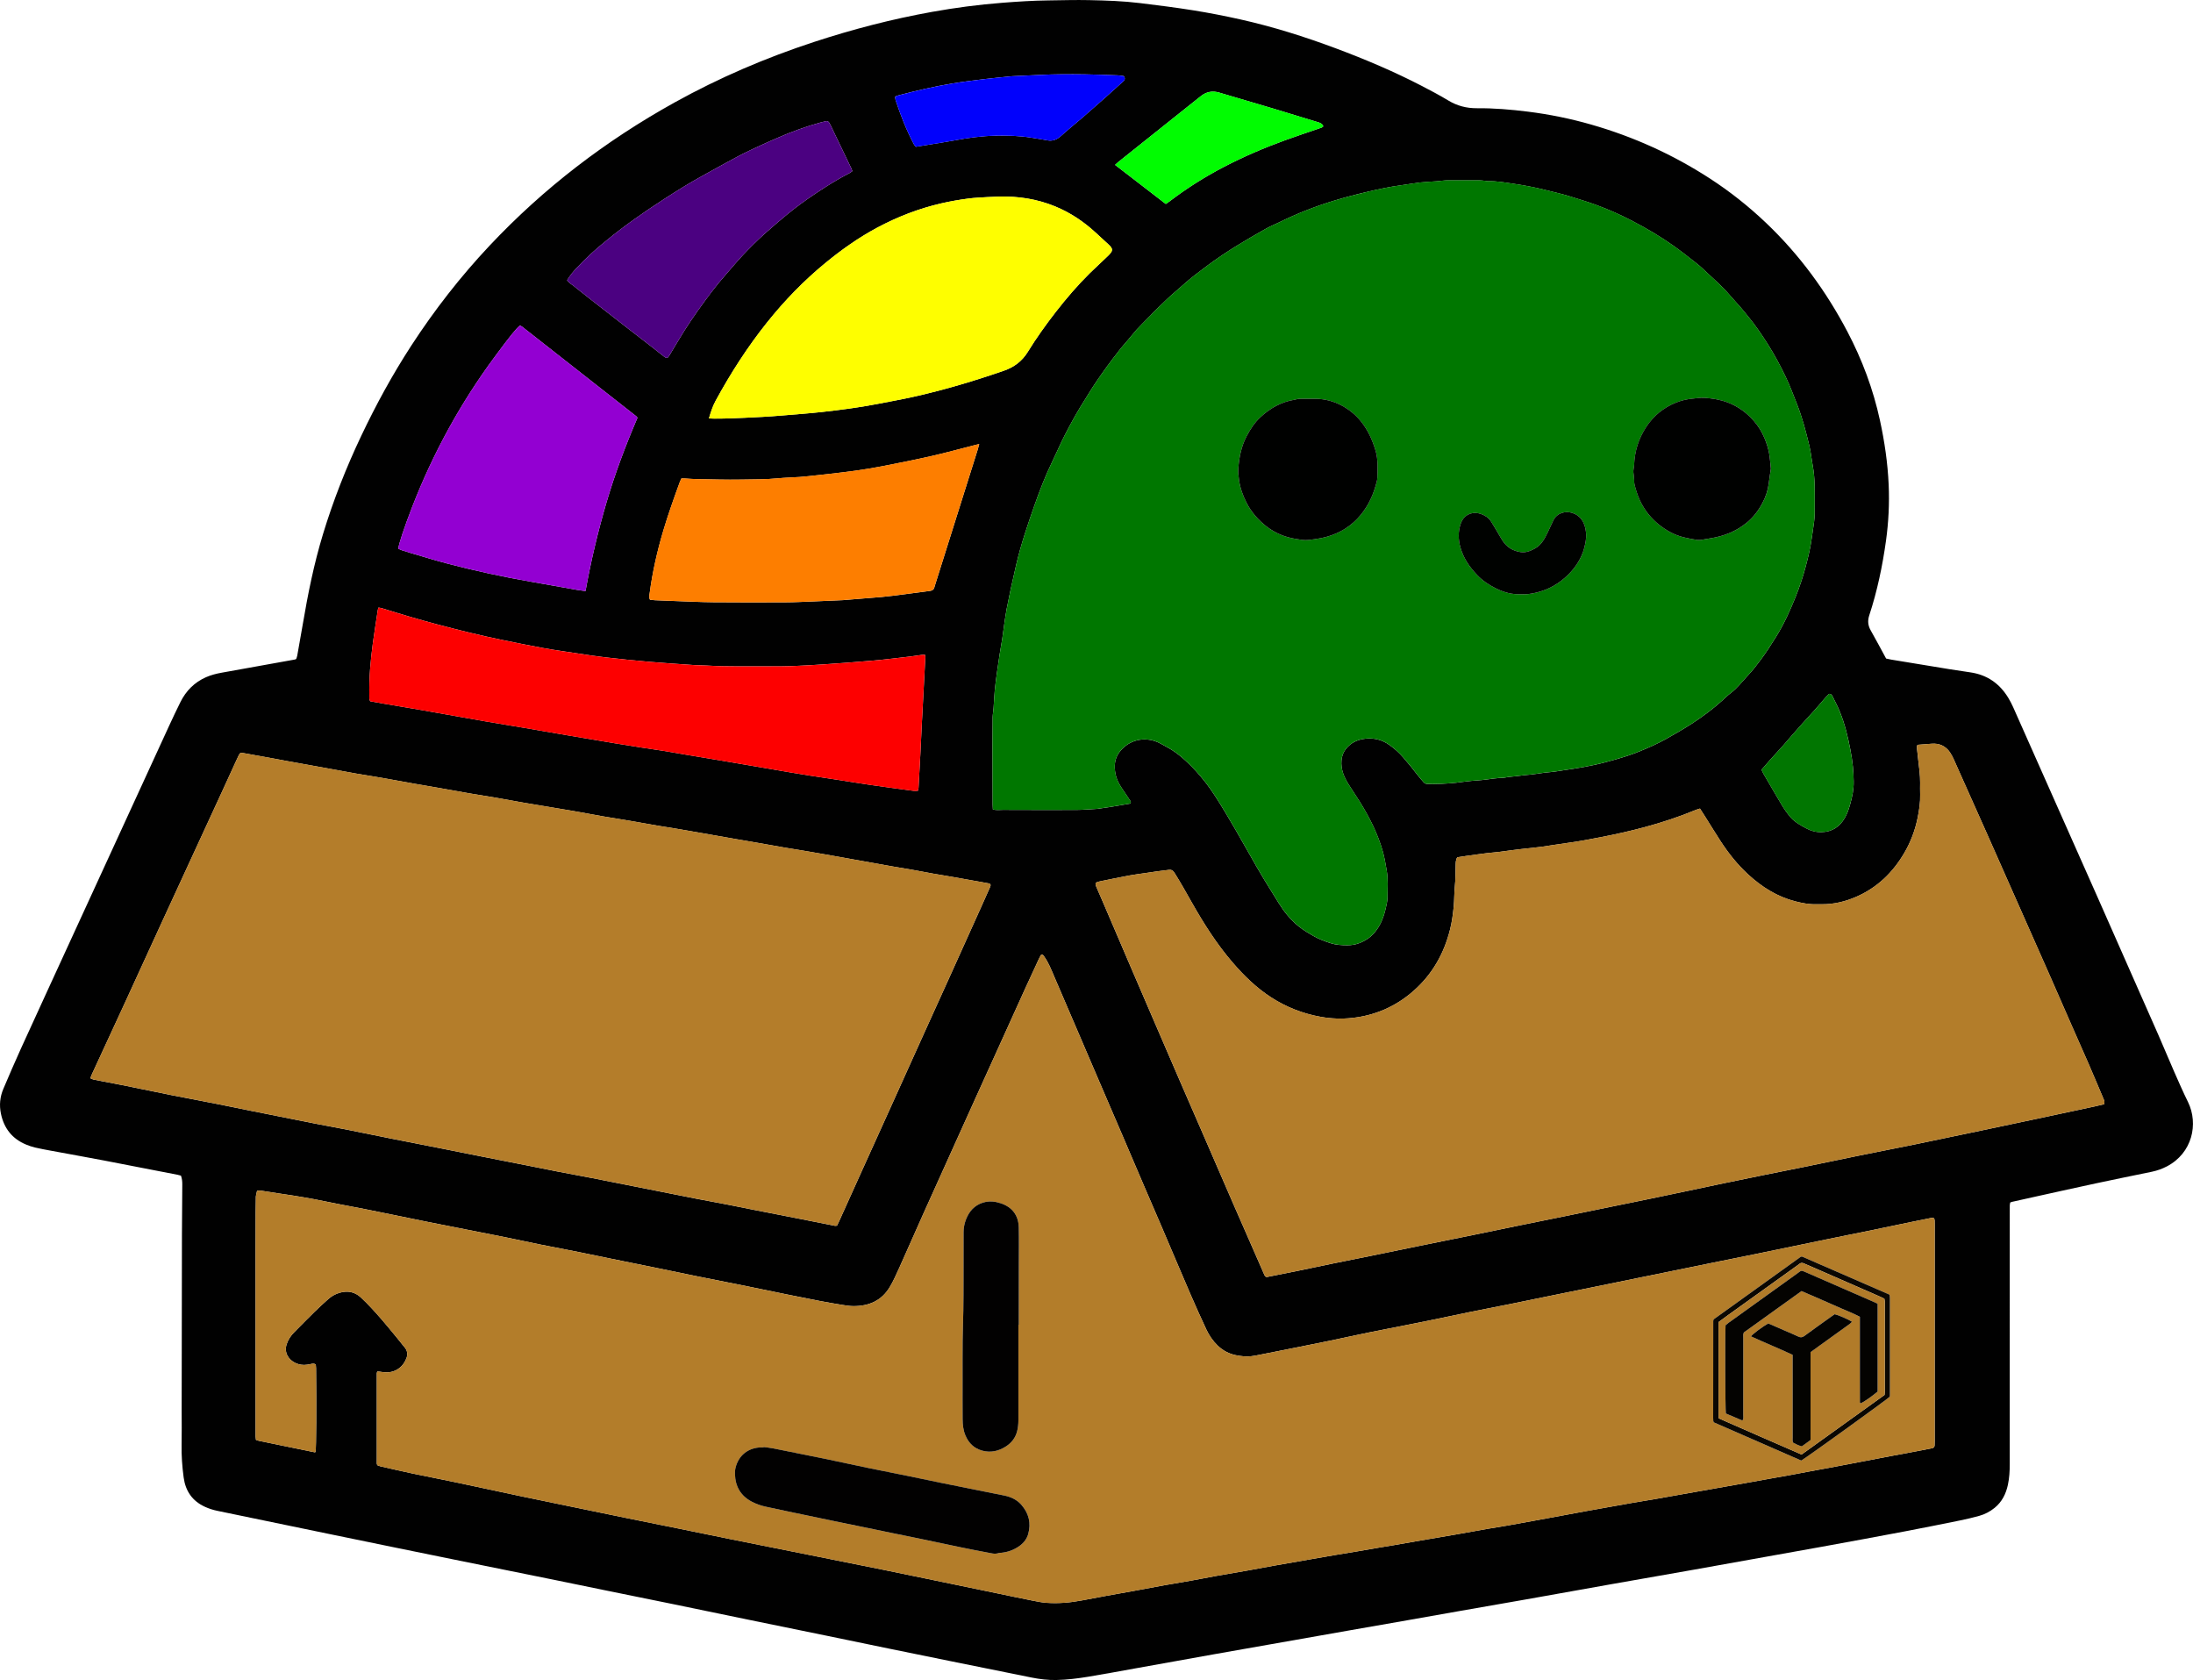 <?xml version="1.0" encoding="UTF-8"?>
<svg id="Layer_1" data-name="Layer 1" xmlns="http://www.w3.org/2000/svg" width="2099.71" height="1608.37" viewBox="0 0 2099.71 1608.37">
  <defs>
    <style>
      .cls-1 {
        fill: #0101fc;
      }

      .cls-1, .cls-2, .cls-3, .cls-4, .cls-5, .cls-6, .cls-7, .cls-8, .cls-9, .cls-10, .cls-11, .cls-12, .cls-13, .cls-14, .cls-15, .cls-16, .cls-17, .cls-18 {
        stroke-width: 0px;
      }

      .cls-2 {
        fill: #040301;
      }

      .cls-3 {
        fill: #000200;
      }

      .cls-4 {
        fill: #01fc01;
      }

      .cls-5 {
        fill: #010101;
      }

      .cls-6 {
        fill: #017601;
      }

      .cls-7 {
        fill: #fd0000;
      }

      .cls-8 {
        fill: #0a0702;
      }

      .cls-9 {
        fill: #070;
      }

      .cls-10 {
        fill: #fd7e00;
      }

      .cls-11 {
        fill: #b47d2a;
      }

      .cls-12 {
        fill: #000100;
      }

      .cls-13 {
        fill: #b37d2a;
      }

      .cls-14 {
        fill: #4b0181;
      }

      .cls-15 {
        fill: #b17b29;
      }

      .cls-16 {
        fill: #9300d2;
      }

      .cls-17 {
        fill: #020101;
      }

      .cls-18 {
        fill: #fefe00;
      }
    </style>
  </defs>
  <path class="cls-5" d="m173.32,1125.54c-1.09-.28-2.29-.67-3.52-.9-23.54-4.58-47.07-9.2-70.63-13.69-16.95-3.23-33.94-6.25-50.91-9.4-4.87-.9-9.75-1.79-14.56-2.92-2.94-.69-5.85-1.67-8.64-2.82-13.29-5.5-21.18-15.46-24.14-29.48-1.74-8.25-.98-16.25,2.32-23.96,5.47-12.78,10.91-25.57,16.68-38.22,16.98-37.23,34.1-74.39,51.17-111.58,30.21-65.79,60.43-131.58,90.67-197.36,3.54-7.7,7.18-15.35,10.93-22.94,5.36-10.83,13.4-19,24.55-23.93,4.86-2.15,9.96-3.42,15.16-4.35,23.29-4.18,46.57-8.38,69.86-12.57.31-.06.6-.22,1.32-.48.29-.91.81-2.06,1.02-3.27,1.79-9.91,3.58-19.82,5.25-29.75,4.93-29.17,10.75-58.13,19.38-86.49,9.84-32.33,22.17-63.68,36.65-94.18,14.14-29.78,29.92-58.68,47.9-86.34,22.19-34.14,47.13-66.14,75.04-95.81,51.83-55.1,111.2-100.47,177.28-137.11,42.61-23.63,87.22-42.72,133.52-57.9,36.96-12.12,74.53-21.85,112.81-28.73,22.2-4,44.56-6.91,67.06-8.68,14.67-1.15,29.34-2.11,44.05-2.29,13.11-.16,26.23-.55,39.33-.28,16.29.34,32.6.88,48.81,2.87,16.98,2.09,33.95,4.2,50.86,6.91,15.16,2.43,30.21,5.37,45.19,8.72,31.09,6.96,61.4,16.51,91.22,27.65,28.17,10.53,55.83,22.23,82.54,36.09,8.51,4.42,17.01,8.91,25.21,13.86,8.5,5.13,17.53,7.48,27.37,7.4,16.34-.13,32.58,1.24,48.78,3.26,20.5,2.56,40.69,6.66,60.54,12.35,40.39,11.56,78.28,28.68,113.55,51.53,19.38,12.55,37.4,26.84,54.13,42.77,31.81,30.29,57.39,65.23,77.78,104.04,14.13,26.89,24.67,55.12,31.13,84.83,4.42,20.34,7.44,40.88,8.35,61.7.79,17.93-.09,35.77-2.56,53.57-3.38,24.29-8.39,48.19-16.04,71.5-1.65,5.02-1.28,9.62,1.36,14.27,5.04,8.89,9.82,17.93,14.77,27.02,1.66.36,3.2.75,4.75,1.01,18.77,3.1,37.55,6.21,56.33,9.26,6.47,1.05,12.95,2.02,19.44,2.95,16.11,2.3,28.16,10.67,36.51,24.48,1.73,2.86,3.29,5.86,4.65,8.91,26.96,60.61,53.91,121.22,80.79,181.87,19.43,43.84,38.79,87.71,58.11,131.6,5.28,11.99,10.25,24.12,15.52,36.11,4.18,9.51,8.37,19.03,12.95,28.35,10.34,21.07,4.02,49.03-20.19,61.66-4.57,2.38-9.36,4.09-14.41,5.14-17.37,3.58-34.76,7.1-52.1,10.81-19.23,4.11-38.42,8.4-57.63,12.63-8.11,1.79-16.22,3.61-24.33,5.42-.45.1-.88.32-1.53.56-.14.85-.38,1.77-.43,2.69-.08,1.44-.02,2.88-.02,4.32,0,81.11,0,162.21-.01,243.32,0,6.72-.36,13.43-1.79,20.03-1.88,8.68-5.67,16.29-12.7,21.99-4.4,3.56-9.37,6.2-14.81,7.69-6.01,1.65-12.08,3.1-18.18,4.34-17.85,3.63-35.71,7.23-53.61,10.62-26.23,4.97-52.49,9.82-78.76,14.58-40.42,7.32-80.86,14.54-121.31,21.74-26.75,4.76-53.52,9.37-80.27,14.11-27.55,4.88-55.09,9.86-82.64,14.74-21.08,3.73-42.18,7.36-63.27,11.06-18.27,3.21-36.53,6.46-54.8,9.68-16.21,2.85-32.43,5.65-48.64,8.5-25.67,4.51-51.33,9.05-76.99,13.57-17.94,3.16-35.89,6.29-53.83,9.49-25.34,4.52-50.67,9.1-76,13.64-14.79,2.65-29.56,5.42-44.39,7.86-10.25,1.69-20.56,3-30.98,3.2-7.88.15-15.66-.79-23.35-2.32-26.18-5.22-52.34-10.57-78.51-15.88-19.26-3.91-38.52-7.81-57.77-11.77-20.05-4.12-40.09-8.31-60.14-12.43-25.04-5.15-50.1-10.23-75.14-15.38-23.8-4.9-47.59-9.87-71.39-14.76-21.92-4.5-43.86-8.92-65.78-13.39-15.66-3.2-31.31-6.45-46.97-9.64-16.28-3.32-32.58-6.59-48.87-9.89-15.83-3.21-31.66-6.41-47.49-9.63-18.79-3.82-37.57-7.65-56.36-11.49-21.3-4.36-42.6-8.74-63.9-13.14-35.85-7.4-71.69-14.83-107.53-22.25-4.08-.85-8.02-2.11-11.82-3.84-12.14-5.53-18.67-15.15-20.42-28.13-1.41-10.46-2.19-20.97-1.96-31.56.23-10.71.04-21.44.05-32.15.08-56.31.15-112.61.27-168.92.03-15.99.19-31.98.33-47.97.02-2.74-.25-5.41-1.25-8.28Zm187.88,277.15c.92.35,1.91.87,2.96,1.11,10.26,2.33,20.51,4.73,30.81,6.9,13.39,2.82,26.84,5.39,40.24,8.2,21.39,4.5,42.75,9.16,64.15,13.67,15.89,3.35,31.8,6.59,47.71,9.88,17.19,3.55,34.38,7.12,51.57,10.63,17.63,3.6,35.28,7.11,52.91,10.69,16.1,3.27,32.19,6.63,48.3,9.87,27.98,5.63,55.98,11.2,83.97,16.8,20.81,4.17,41.63,8.33,62.43,12.54,14.05,2.85,28.07,5.78,42.11,8.68,13.74,2.84,27.48,5.69,41.22,8.53,9.07,1.88,18.14,3.76,27.21,5.64,10.6,2.2,21.19,4.45,31.81,6.55,4.53.9,9.09,1.82,13.68,2.13,11.2.75,22.33-.19,33.36-2.27,7.82-1.48,15.64-2.97,23.47-4.4,8.79-1.61,17.59-3.12,26.38-4.73,9.9-1.81,19.77-3.72,29.67-5.5,8.31-1.49,16.65-2.8,24.96-4.29,8.15-1.46,16.27-3.1,24.42-4.56,10.04-1.79,20.1-3.44,30.13-5.22,8.48-1.5,16.93-3.14,25.41-4.65,10.69-1.91,21.39-3.75,32.08-5.61,9.1-1.58,18.2-3.18,27.3-4.73,6.28-1.07,12.58-2.04,18.86-3.1,7.38-1.24,14.74-2.55,22.11-3.81,4.56-.78,9.13-1.48,13.68-2.26,8.65-1.49,17.29-3.03,25.94-4.52,11.18-1.92,22.36-3.77,33.53-5.72,10.2-1.78,20.38-3.67,30.57-5.45,6.59-1.15,13.21-2.13,19.8-3.28,8.63-1.51,17.23-3.12,25.85-4.69,6.43-1.17,12.86-2.36,19.29-3.55,10.05-1.86,20.1-3.75,30.15-5.58,8.78-1.6,17.57-3.13,26.35-4.7,5.96-1.06,11.9-2.16,17.87-3.18,6.59-1.13,13.2-2.15,19.79-3.29,6.9-1.19,13.79-2.45,20.69-3.67,6.75-1.2,13.49-2.39,20.24-3.58,8.81-1.56,17.62-3.11,26.43-4.67,8.48-1.5,16.96-3,25.44-4.51,6.12-1.09,12.23-2.2,18.34-3.3,6.74-1.2,13.48-2.37,20.22-3.6,5.79-1.06,11.58-2.19,17.37-3.27,8.31-1.54,16.62-3.05,24.93-4.61,8.32-1.56,16.62-3.16,24.93-4.75,9.55-1.83,19.1-3.67,28.65-5.48,7.82-1.48,15.65-2.91,23.48-4.38,5.32-1,10.64-2.02,15.95-3.08,1.39-.28,2.27-1.2,2.38-2.64.11-1.43.1-2.88.1-4.31,0-69.1,0-138.2,0-207.3,0-1.28.03-2.56-.06-3.84-.15-2.18-1-2.85-3.14-2.43-6.57,1.29-13.13,2.61-19.69,3.97-12.01,2.49-24,5.05-36.01,7.52-14.05,2.88-28.13,5.66-42.18,8.55-23.27,4.79-46.52,9.65-69.79,14.43-13.58,2.79-27.19,5.47-40.77,8.24-22.98,4.67-45.95,9.37-68.92,14.06-16.07,3.28-32.14,6.57-48.22,9.85-13.77,2.81-27.55,5.59-41.32,8.39-12.17,2.48-24.33,5.03-36.5,7.48-12.18,2.45-24.4,4.75-36.58,7.23-14.23,2.9-28.42,6-42.65,8.87-18.73,3.78-37.5,7.36-56.23,11.15-12.35,2.5-24.65,5.26-36.99,7.82-9.99,2.08-19.99,4.06-30,6.05-12.81,2.55-25.63,5.05-38.43,7.63-4.55.92-9.11,1.73-13.77,1.29-2.69-.25-5.4-.57-8.04-1.14-6.54-1.42-12.27-4.37-17.13-9.07-4.68-4.52-8.29-9.78-11-15.6-5.2-11.15-10.28-22.37-15.16-33.66-9.13-21.12-18.06-42.33-27.11-63.49-5.91-13.81-11.9-27.59-17.83-41.39-6.43-14.98-12.79-29.98-19.22-44.95-8.51-19.83-17.05-39.64-25.57-59.46-6.06-14.09-12.09-28.2-18.14-42.3-7.44-17.33-14.85-34.67-22.33-51.98-2.98-6.89-5.62-13.96-10.11-20.09-.56-.77-.96-1.68-2.55-1.48-.65,1.16-1.5,2.48-2.16,3.89-4.52,9.71-9.03,19.42-13.47,29.17-9,19.79-17.94,39.6-26.92,59.4-6.4,14.12-12.82,28.23-19.21,42.35-8.17,18.06-16.31,36.12-24.47,54.19-8.81,19.52-17.67,39.02-26.43,58.57-7.78,17.35-15.39,34.78-23.2,52.12-2.82,6.26-5.62,12.58-9.11,18.47-7.84,13.23-20.17,18.5-35.11,18.36-3.33-.03-6.68-.56-9.99-1.09-7.23-1.17-14.46-2.4-21.66-3.78-10.64-2.03-21.26-4.18-31.88-6.34-12.66-2.57-25.3-5.25-37.97-7.8-16.71-3.37-33.45-6.63-50.16-10-12.34-2.49-24.65-5.11-36.99-7.63-14.23-2.91-28.47-5.75-42.7-8.66-10.46-2.13-20.9-4.36-31.37-6.45-12.34-2.46-24.71-4.76-37.04-7.25-11.11-2.24-22.18-4.72-33.29-6.94-25.32-5.06-50.67-10-76-15.03-10.33-2.05-20.64-4.23-30.96-6.33-9.07-1.85-18.14-3.73-27.23-5.52-8.9-1.75-17.83-3.38-26.73-5.12-7.5-1.46-14.97-3.08-22.48-4.49-6.42-1.21-12.87-2.27-19.31-3.32-5.03-.82-10.09-1.5-15.13-2.28-5.36-.83-10.71-1.73-16.08-2.5-1.2-.17-2.46.06-3.79.11-.4,1.8-.8,3.33-1.07,4.88-.14.78-.08,1.59-.09,2.39-.06,4.32-.16,8.63-.18,12.95-.05,13.28-.09,26.55-.09,39.83,0,57.11,0,114.21,0,171.32,0,1.28-.04,2.56.02,3.84.05,1.08.23,2.15.35,3.27,1.12.36,2,.74,2.92.93,17.79,3.68,35.58,7.33,53.37,10.98.14.03.32-.04.46-.11.13-.07.23-.19.34-.29.65-3.86.89-44.72.47-80.04-.01-1.24-.18-2.49-.25-3.51-1.36-1.17-2.64-.95-3.9-.74-1.42.23-2.82.55-4.24.79-4.08.68-8,0-11.68-1.75-5.84-2.77-10.89-9.49-8.07-17.89,1.47-4.37,3.89-8.03,7.07-11.25,6.52-6.6,13.02-13.23,19.64-19.72,4.22-4.14,8.6-8.11,13-12.06,3.25-2.92,6.99-5.06,11.22-6.24,7.47-2.09,14.28-.86,20.04,4.5,7.27,6.76,13.89,14.15,20.38,21.64,4.61,5.31,9.04,10.77,13.51,16.19,2.85,3.45,5.65,6.94,8.43,10.44,2.42,3.04,2.72,6.59,1.37,9.98-2.33,5.86-6.28,10.35-12.46,12.48-4.38,1.51-8.8,1.08-13.24.37-.72-.11-1.46-.09-2.2-.14-.22.76-.46,1.2-.46,1.65-.02,28.79-.01,57.59,0,86.38,0,.45.24.91.43,1.61Zm589.45-627.72c3.51.87,6.55.36,9.55.37,23.35.07,46.71.16,70.06.06,6.84-.03,13.69-.67,20.53-1.04.48-.03.95-.13,1.42-.2,3.62-.53,7.24-1.02,10.84-1.6,6.12-.99,12.23-2.03,18.34-3.09,1.27-.22,1.68-1.38.95-2.59-.66-1.09-1.44-2.11-2.13-3.19-2.64-4.18-5.64-8.09-8.15-12.39-3.34-5.72-4.87-11.64-4.71-18.24.12-5.06,1.79-9.56,4.72-13.33,7.96-10.22,20.49-14.2,33.03-10.44,4.48,1.34,8.37,3.9,12.45,6.09,5.54,2.96,10.57,6.67,15.23,10.76,11.84,10.39,21.85,22.45,30.42,35.62,6.78,10.43,13.08,21.19,19.35,31.93,7.09,12.13,13.84,24.46,20.88,36.62,4.48,7.73,9.08,15.4,13.86,22.95,4.86,7.68,9.25,15.69,15.12,22.7,3.39,4.05,7.07,7.79,11.22,11.09,4.4,3.49,9.19,6.34,14.05,9.12,5.17,2.96,10.7,4.98,16.31,6.81,5.22,1.7,10.6,1.97,16.07,1.98,3.92.01,7.61-.61,11.23-1.97,7.07-2.66,12.84-6.98,17.15-13.24,4.05-5.88,6.54-12.4,8.14-19.28.86-3.71,1.85-7.5,1.86-11.26.02-8.6.76-17.21-.73-25.81-1.06-6.11-2.06-12.22-3.74-18.19-4.8-17.07-12.75-32.69-22.05-47.68-3.53-5.69-7.37-11.2-10.9-16.89-4.27-6.89-7.33-14.14-6.61-22.57.34-3.96,1.55-7.54,3.89-10.63,4.82-6.37,11.5-9.48,19.31-10.28,8.29-.84,15.88,1.21,22.65,6.02,4.94,3.51,9.43,7.47,13.43,12.16,4.66,5.47,9.25,10.97,13.59,16.7,1.82,2.41,3.89,4.65,5.85,6.95.88,1.03,2,1.47,3.38,1.51,9.27.25,18.51-.16,27.72-1.12.16-.02.31-.06.47-.08,4.57-.56,9.14-1.19,13.72-1.66,4.43-.46,8.9-.58,13.32-1.17,5.83-.78,11.65-1.66,17.54-1.84.32,0,.64-.02.95-.09,5-1.03,10.11-1.12,15.13-1.88,3.48-.52,6.96-.78,10.44-1.12,4.1-.41,8.17-1.16,12.27-1.68,3.47-.44,6.97-.64,10.43-1.13,5.98-.84,11.93-1.86,17.91-2.73,6.77-.99,13.47-2.31,20.17-3.72,6.57-1.39,13.02-3.16,19.47-4.99,8.29-2.36,16.53-4.93,24.48-8.25,8.24-3.44,16.43-6.98,24.27-11.37,8.78-4.93,17.5-9.91,25.92-15.43,9.76-6.4,19.11-13.34,27.79-21.15,2.85-2.56,5.56-5.3,8.61-7.6,6.45-4.87,11.18-11.38,16.69-17.14,3.96-4.14,7.46-8.73,10.95-13.29,5.73-7.49,10.77-15.44,15.76-23.44,7.47-11.98,13.25-24.79,18.53-37.81,3.84-9.46,7.05-19.17,9.71-29.04,2.45-9.07,4.64-18.18,5.88-27.5.36-2.68.76-5.35,1.17-8.02.77-5.03,1.55-10.06,1.66-15.16.05-2.24.04-4.48.03-6.72-.06-13.23.57-26.49-1.9-39.61-1.17-6.25-1.75-12.62-3.21-18.79-3.23-13.65-6.81-27.22-11.98-40.32-3.34-8.46-6.5-16.99-10.41-25.23-5.29-11.13-11.1-21.97-17.72-32.35-5.57-8.75-11.35-17.36-17.97-25.38-3.55-4.31-6.97-8.71-10.79-12.8-4.46-4.78-8.54-9.91-13.1-14.6-4.78-4.92-9.91-9.51-14.93-14.19-3.62-3.37-7.17-6.85-11.05-9.9-7.26-5.72-14.51-11.45-22.06-16.82-12.53-8.9-25.73-16.62-39.32-23.73-11.33-5.93-23.01-11.14-35.03-15.51-8.54-3.1-17.25-5.74-25.94-8.41-7.62-2.34-15.41-4.05-23.13-5.99-10.23-2.57-20.58-4.46-30.97-5.97-7.54-1.1-15.11-2.48-22.81-2.28-.95.03-1.91-.17-2.86-.27-1.9-.19-3.79-.54-5.69-.55-10.24-.05-20.47-.03-30.71,0-1.43,0-2.86.15-4.29.28-2.06.19-4.12.47-6.18.63-5.24.39-10.51.54-15.73,1.14-6,.69-11.95,1.84-17.95,2.63-10.77,1.41-21.37,3.69-31.91,6.15-11.01,2.57-21.98,5.4-32.79,8.7-17.74,5.4-34.97,12.16-51.64,20.34-4.44,2.18-9.08,4.01-13.38,6.43-9.19,5.16-18.3,10.45-27.28,15.95-9.67,5.92-19.1,12.22-28.21,18.97-8.08,5.98-16.12,12-23.62,18.7-5.11,4.57-10.42,8.93-15.4,13.63-6.37,6.02-12.63,12.18-18.71,18.51-3.43,3.58-7.03,7-10.36,10.67-3.21,3.54-6.09,7.38-9.26,10.96-5.3,5.97-10.15,12.29-14.97,18.64-3.09,4.07-6.07,8.22-9.01,12.4-3.03,4.31-6.02,8.65-8.91,13.06-2.36,3.6-4.51,7.34-6.84,10.97-7.25,11.31-13.79,23.02-19.9,34.96-4.44,8.67-8.24,17.66-12.49,26.42-6.28,12.95-11.45,26.37-16.24,39.91-6.81,19.25-13.4,38.59-18.02,58.52-1.84,7.9-3.62,15.82-5.34,23.75-1.28,5.9-2.48,11.82-3.6,17.75-.79,4.22-1.44,8.47-2.06,12.72-.78,5.35-1.41,10.73-2.22,16.07-.77,5.03-1.74,10.04-2.53,15.07-.96,6.15-1.86,12.3-2.7,18.46-.73,5.37-1.46,10.74-1.96,16.13-.51,5.55-.74,11.13-1.12,16.7-.1,1.43-.33,2.85-.48,4.28-.15,1.42-.38,2.85-.39,4.28-.1,8.96-.21,17.91-.2,26.87.02,19.03.11,38.07.18,57.1,0,1.41.13,2.83.22,4.6Zm677.04-.88c-1.69.55-2.93.85-4.09,1.33-15.81,6.56-32.02,11.91-48.54,16.37-14.01,3.79-28.16,6.96-42.41,9.7-10.82,2.08-21.62,4.2-32.56,5.6-7.9,1.01-15.74,2.46-23.64,3.53-6.47.87-12.98,1.45-19.47,2.18-3.17.36-6.33.74-9.49,1.16-4.1.54-8.2,1.17-12.3,1.65-3.96.47-7.94.77-11.9,1.21-3.01.34-6.01.77-9.01,1.18-3.79.51-7.57,1.03-11.35,1.58-2.66.38-5.32.81-7.68,1.18-1.58,2.72-1.42,5.33-1.52,7.86-.26,6.54-.03,13.07-.74,19.62-.71,6.49-.48,13.06-1.11,19.6-.7,7.33-1.66,14.6-3.43,21.72-5.77,23.27-17.06,43.3-35.21,59.23-16.87,14.8-36.55,23.41-58.76,25.78-9.83,1.05-19.83.72-29.64-1.02-17.2-3.05-33.17-9.24-47.88-18.77-13.97-9.05-25.73-20.5-36.53-33.01-15.23-17.63-27.66-37.18-39.12-57.38-5.52-9.74-10.94-19.52-16.93-28.99-1.3-2.05-2.75-2.94-5.08-2.64-3.64.47-7.28.87-10.91,1.36-3.63.49-7.24,1.05-10.87,1.59-5.36.79-10.74,1.43-16.06,2.42-9.23,1.72-18.43,3.63-27.64,5.5-1.68.34-3.38.71-4.85,1.7-.24,2.03.66,3.58,1.34,5.17,1.77,4.11,3.58,8.21,5.34,12.32,9.13,21.3,18.24,42.61,27.38,63.9,8.52,19.82,17.07,39.63,25.61,59.44,7.47,17.32,14.94,34.63,22.44,51.94,6.74,15.54,13.53,31.06,20.28,46.6,10.12,23.31,20.2,46.63,30.35,69.93,7.72,17.73,15.52,35.43,23.28,53.14,1.86,4.25,3.68,8.51,5.57,12.74.85,1.9,1.51,2.25,3.33,1.89,9.84-1.96,19.68-3.89,29.51-5.91,10.79-2.21,21.55-4.54,32.34-6.75,12.19-2.5,24.39-4.9,36.58-7.38,15.45-3.15,30.88-6.36,46.33-9.51,17.36-3.54,34.73-7.01,52.08-10.56,15.3-3.13,30.58-6.34,45.87-9.47,14.05-2.88,28.11-5.68,42.17-8.55,14.23-2.9,28.46-5.84,42.69-8.76,11.7-2.4,23.42-4.75,35.12-7.17,12.01-2.48,24.02-5.01,36.03-7.53,12.5-2.63,24.99-5.32,37.49-7.92,13.1-2.73,26.2-5.42,39.32-8.08,12.33-2.5,24.69-4.9,37.02-7.42,17.21-3.52,34.39-7.17,51.6-10.67,18.42-3.74,36.87-7.31,55.28-11.08,19.54-4,39.06-8.12,58.59-12.22,18.23-3.83,36.46-7.69,54.68-11.56,19.52-4.15,39.03-8.32,58.54-12.5,3.25-.7,6.48-1.51,9.62-2.25.24-2.89.21-2.87-.63-4.84-4.75-11.18-9.42-22.39-14.26-33.54-5.41-12.46-10.98-24.85-16.44-37.29-6.88-15.66-13.69-31.34-20.59-46.99-9.29-21.06-18.64-42.09-27.96-63.14-10.88-24.55-21.73-49.11-32.64-73.64-10.45-23.51-20.96-47-31.48-70.48-1.04-2.32-2.21-4.63-3.63-6.74-4.2-6.28-10.38-9.03-17.7-8.43-4.28.35-8.58.59-12.87.99-.27.03-.51.34-1.08.75,0,1.02-.1,2.28.02,3.53.35,3.65.77,7.3,1.2,10.94.84,6.97,1.8,13.94,1.75,20.99-.03,3.84-.1,7.68.02,11.52.22,7.4-.92,14.67-2.34,21.85-2.37,11.98-6.63,23.33-12.81,33.91-10.95,18.75-25.84,33.22-45.91,42-10.64,4.66-21.74,7.34-33.42,7.19-1.76-.02-3.52-.04-5.28,0-6.76.16-13.32-1.12-19.82-2.79-17.31-4.44-31.9-13.65-44.94-25.61-10.44-9.58-19.16-20.58-26.84-32.43-4.78-7.38-9.36-14.88-14.04-22.32-1.69-2.69-3.43-5.36-5.4-8.44Zm-826.29,399.29c.78-1.6,1.51-3.02,2.16-4.47,7.37-16.31,14.72-32.64,22.1-48.95,9.75-21.56,19.53-43.1,29.27-64.65,9.88-21.85,19.72-43.71,29.6-65.55,8.63-19.08,17.31-38.13,25.94-57.21,10.01-22.14,19.98-44.29,29.96-66.44,2.56-5.68,5.12-11.36,7.62-17.07.89-2.03.32-3-1.81-3.39-5.01-.91-10.03-1.81-15.04-2.7-6.11-1.09-12.22-2.2-18.34-3.26-6.43-1.11-12.88-2.14-19.31-3.28-6.43-1.14-12.83-2.42-19.26-3.56-6.59-1.17-13.21-2.19-19.81-3.36-14.78-2.62-29.56-5.29-44.34-7.94-6.74-1.21-13.47-2.42-20.22-3.6-6.27-1.1-12.55-2.19-18.83-3.25-6.59-1.1-13.2-2.11-19.79-3.25-8.79-1.51-17.56-3.12-26.35-4.65-6.76-1.18-13.53-2.31-20.29-3.48-7.24-1.26-14.47-2.55-21.7-3.82-6.75-1.18-13.5-2.35-20.25-3.53-4.4-.77-8.79-1.57-13.19-2.29-6.75-1.12-13.52-2.14-20.27-3.29-8.63-1.47-17.24-3.08-25.87-4.55-8.64-1.47-17.31-2.77-25.95-4.27-9.13-1.58-18.22-3.38-27.35-4.94-16.18-2.76-32.38-5.38-48.56-8.13-8.63-1.47-17.22-3.15-25.85-4.64-8.63-1.49-17.3-2.79-25.93-4.28-9.59-1.65-19.17-3.42-28.75-5.1-8.02-1.41-16.05-2.73-24.06-4.15-10.35-1.84-20.68-3.78-31.04-5.59-8.47-1.48-16.98-2.75-25.45-4.24-10.2-1.79-20.38-3.72-30.57-5.57-11.31-2.05-22.63-4.06-33.93-6.11-5.65-1.02-11.28-2.12-16.93-3.15-8.77-1.6-17.55-3.16-26.33-4.75-2.34-.42-2.91-.17-4.1,2.19-.79,1.57-1.52,3.17-2.25,4.77-4.73,10.32-9.44,20.64-14.18,30.95-9.83,21.34-19.68,42.67-29.52,64.01-9.64,20.9-19.29,41.8-28.89,62.71-11.27,24.55-22.48,49.13-33.77,73.67-10.76,23.38-21.59,46.72-32.38,70.09-.39.85-.66,1.76-1.09,2.96,1.14.49,2.07,1.1,3.08,1.3,9.07,1.78,18.16,3.42,27.22,5.24,16.12,3.24,32.21,6.64,48.34,9.85,14.22,2.83,28.48,5.45,42.7,8.25,10.79,2.12,21.55,4.39,32.33,6.55,13.3,2.67,26.62,5.31,39.93,7.96,7.19,1.43,14.37,2.9,21.57,4.29,10.79,2.08,21.61,4.05,32.39,6.18,13.14,2.6,26.25,5.35,39.38,7.97,17.21,3.42,34.44,6.75,51.66,10.16,12.49,2.47,24.97,5.01,37.45,7.48,15.19,3.01,30.38,5.97,45.57,8.97,8.76,1.73,17.51,3.54,26.27,5.24,10.94,2.11,21.91,4.08,32.85,6.21,12.98,2.52,25.95,5.14,38.93,7.71,13.15,2.61,26.3,5.2,39.45,7.81,7.19,1.42,14.36,2.89,21.56,4.27,9.39,1.8,18.79,3.49,28.18,5.31,9.22,1.79,18.42,3.69,27.64,5.51,13,2.56,26.02,5.07,39.02,7.63,12.5,2.46,25,4.96,37.5,7.42.44.09.93-.08,1.88-.18Zm-446.96-502.02c4.32.77,8.54,1.55,12.78,2.27,12.12,2.07,24.25,4.05,36.36,6.17,20.46,3.58,40.89,7.28,61.35,10.84,12.42,2.16,24.87,4.13,37.29,6.24,14.95,2.54,29.89,5.16,44.85,7.71,14.02,2.39,28.05,4.74,42.08,7.07,8.35,1.38,16.71,2.71,25.07,4.01,7.41,1.15,14.84,2.17,22.24,3.36,6.93,1.11,13.83,2.4,20.75,3.56,11.02,1.86,22.06,3.65,33.08,5.52,13.39,2.26,26.78,4.56,40.17,6.85,8.81,1.51,17.61,3.05,26.43,4.54,6.45,1.09,12.91,2.15,19.38,3.16,9.14,1.42,18.3,2.76,27.45,4.17,9.94,1.53,19.86,3.19,29.81,4.63,12.34,1.79,24.7,3.45,37.06,5.11,2.66.36,5.34.9,8.26.47.21-.94.55-1.83.6-2.74.61-10.68,1.2-21.37,1.75-32.05.48-9.42.87-18.84,1.36-28.26,1.12-21.55,2.29-43.09,3.41-64.64.04-.74-.19-1.5-.31-2.43-1.16,0-2.11-.1-3.02.02-3.64.48-7.26,1.12-10.91,1.55-11.74,1.35-23.48,2.85-35.25,3.89-16.4,1.45-32.82,2.61-49.24,3.76-9.56.67-19.14,1.16-28.71,1.54-6.55.26-13.11.28-19.67.24-20.78-.12-41.57.48-62.34-.75-3.83-.23-7.68-.16-11.5-.43-14.67-1.01-29.35-1.95-43.99-3.21-13.69-1.18-27.36-2.61-41.01-4.17-8.72-.99-17.4-2.35-26.08-3.65-11.2-1.68-22.42-3.24-33.56-5.25-13.2-2.37-26.34-5.1-39.49-7.79-20.81-4.27-41.43-9.37-61.97-14.82-17.92-4.75-35.68-10.05-53.37-15.58-.99-.31-2.06-.38-3.24-.59-.24.92-.46,1.51-.55,2.12-1.6,10.59-3.3,21.16-4.74,31.76-2.28,16.81-3.76,33.68-3.4,50.67.03,1.57-.35,3.21.82,5.1Zm324.32-270.77c2.09.08,3.51.18,4.93.18,9.59.05,19.16-.33,28.74-.77,11.65-.54,23.3-1.09,34.92-2.09,13.21-1.14,26.45-2.03,39.63-3.49,17.61-1.95,35.2-4.22,52.61-7.59,12.37-2.4,24.78-4.6,37.06-7.39,28.67-6.51,56.8-14.93,84.58-24.56,9.77-3.39,17.37-9.11,22.83-17.97,8.14-13.21,17.15-25.83,26.67-38.09,10.21-13.14,21.02-25.76,32.87-37.45,5.68-5.61,11.7-10.89,17.38-16.51,4.88-4.82,5.15-6.55-.09-11.26-3.8-3.42-7.55-6.9-11.29-10.38-11.57-10.78-24.5-19.49-39.15-25.54-17.38-7.18-35.55-9.97-54.27-9.47-3.83.1-7.65.28-11.47.52-5.73.37-11.5.57-17.18,1.31-8.69,1.13-17.33,2.61-25.9,4.57-21.64,4.95-42.13,12.86-61.68,23.3-17.69,9.45-33.99,20.99-49.47,33.68-20.72,16.99-39.28,36.14-56,57.05-18.81,23.54-35.03,48.81-49.4,75.27-2.74,5.05-4.46,10.5-6.3,16.67Zm-118.15,165.27c5.23-28.93,11.9-56.99,20.05-84.71,8.16-27.75,18.35-54.75,29.69-81.2-.5-.64-.73-1.09-1.09-1.38-36.34-28.53-72.68-57.04-109.03-85.55-.5-.39-1.04-.74-1.6-1.05-.26-.15-.61-.15-.91-.21-3.14,2.4-8.47,8.76-24,29.75-32.8,44.34-59.07,92.29-79.03,143.7-7.48,19.26-12.95,35.7-13.35,40.1,1.07.47,2.19,1.07,3.37,1.47,2.57.87,5.16,1.67,7.77,2.43,12.12,3.53,24.17,7.3,36.38,10.49,26.09,6.8,52.43,12.52,79,17.14,14.79,2.57,29.56,5.26,44.35,7.85,2.49.44,5.02.7,8.42,1.17Zm376.91-140.74c-2.47.62-3.98.99-5.48,1.37-13.45,3.41-26.84,7.1-40.37,10.17-15.58,3.53-31.25,6.64-46.93,9.71-8.61,1.69-17.3,3.06-25.99,4.3-8.84,1.26-17.73,2.21-26.6,3.26-3.49.42-6.98.78-10.47,1.14-5.24.54-10.47,1.18-15.72,1.57-7.01.52-14.06.6-21.05,1.3-11.64,1.16-23.32.99-34.97,1.21-14.7.27-29.41-.23-44.12-.47-3.51-.06-7.01-.42-10.52-.62-.92-.05-1.85,0-2.86,0-.56,1.22-1.09,2.19-1.47,3.22-5.65,15.46-11.18,30.95-15.88,46.74-5.84,19.62-10.33,39.52-13.05,59.81-.27,2.01-.84,4.09.32,6.38,1.47.14,3.03.37,4.61.44,6.38.28,12.76.54,19.15.76,12.29.43,24.59,1.06,36.88,1.17,23.03.2,46.07.17,69.1.07,8.94-.04,17.88-.51,26.82-.86,9.42-.36,18.83-.81,28.25-1.22.64-.03,1.27-.12,1.91-.17,6.36-.52,12.72-1.05,19.09-1.56,5.25-.43,10.51-.81,15.76-1.27,3.34-.3,6.67-.69,10-1.09,4.12-.5,8.23-1.03,12.35-1.57,8.07-1.06,16.14-2.15,24.22-3.21,2.09-.27,3.58-1.18,4.11-3.37.3-1.24.74-2.44,1.12-3.66,8.49-26.96,16.98-53.92,25.48-80.88,4.99-15.85,9.99-31.7,14.97-47.55.42-1.35.74-2.73,1.37-5.09Zm-394.56-156.82c.96,1.04,1.64,1.9,2.45,2.61.84.73,1.83,1.28,2.7,1.97,5.38,4.25,10.72,8.55,16.12,12.78,6.65,5.22,13.35,10.39,20.02,15.58,5.54,4.31,11.06,8.64,16.61,12.94,6.94,5.38,13.92,10.72,20.85,16.11,4.79,3.72,9.51,7.53,14.3,11.25,2.11,1.64,3.28,1.41,4.64-.83,2.9-4.78,5.78-9.57,8.63-14.38,7.75-13.06,16.28-25.59,25.28-37.81,5.96-8.1,12.05-16.1,18.68-23.67,5.88-6.72,11.55-13.65,17.66-20.17,7.1-7.57,14.47-14.89,22.26-21.8,6.81-6.05,13.68-11.98,20.72-17.76,8.41-6.89,17.17-13.27,26.18-19.31,10.88-7.3,21.97-14.27,33.64-20.28.81-.42,1.5-1.06,2.38-1.69-.4-1.08-.65-1.99-1.05-2.82-6.63-13.83-13.29-27.66-19.94-41.48-.35-.72-.75-1.41-1.17-2.09-.75-1.21-1.81-1.75-3.26-1.39-1.7.42-3.41.78-5.09,1.24-14.18,3.9-27.96,8.93-41.42,14.83-5.27,2.31-10.55,4.58-15.76,7.01-7.24,3.39-14.52,6.69-21.58,10.43-11.3,5.97-22.41,12.3-33.63,18.42-13.19,7.2-25.91,15.19-38.51,23.37-18.63,12.09-36.84,24.79-54.03,38.9-5.18,4.25-10.34,8.55-15.26,13.1-4.7,4.33-9.16,8.94-13.58,13.56-3.19,3.34-6.1,6.93-8.82,11.38Zm533.02-195.45c-1.82-.24-3.71-.64-5.6-.71-10.69-.38-21.39-.86-32.09-.97-14.22-.15-28.44-.21-42.65.56-8.77.48-17.55.81-26.33,1.21-.48.02-.96.08-1.43.13-8.25.85-16.52,1.59-24.75,2.59-10.29,1.26-20.6,2.49-30.83,4.18-17.51,2.89-34.79,6.88-51.95,11.42-1.05.28-2.06.74-3.3,1.2.15,1.24.1,2.36.43,3.36,4.82,14.59,10.37,28.88,17.63,42.46.43.8,1.12,1.46,1.73,2.24,3.48-.56,6.78-1.07,10.07-1.62,8.97-1.48,17.97-2.8,26.9-4.49,12.9-2.43,25.86-4.18,38.99-4.51,11.68-.29,23.34.07,34.9,1.93,5.2.83,10.41,1.62,15.59,2.59,2.13.4,4.11.18,6.14-.39,2.54-.72,4.56-2.25,6.5-3.94,2.29-2,4.54-4.03,6.86-6,4.75-4.03,9.58-7.98,14.29-12.06,7.13-6.17,14.2-12.4,21.25-18.67,5.73-5.1,11.38-10.29,17.09-15.42,1.47-1.32,2.22-2.72.56-5.11Zm-8.34,85.01c16.29,12.55,32.3,24.89,48.57,37.42,1.34-.94,2.66-1.79,3.91-2.74,16.31-12.44,33.6-23.31,51.78-32.78,19.01-9.91,38.68-18.33,58.83-25.62,10.81-3.91,21.73-7.54,32.6-11.29,1.31-.45,2.73-.69,3.66-1.92-1-2.77-3.34-3.41-5.63-4.1-13.9-4.25-27.78-8.55-41.71-12.71-17.43-5.21-34.89-10.3-52.33-15.47-6.46-1.91-12.28-.84-17.56,3.39-6.85,5.5-13.75,10.94-20.62,16.42-19.49,15.54-38.97,31.09-58.45,46.65-.97.77-1.84,1.66-3.06,2.76Zm618.96,579.03c.75,1.56,1.29,2.89,2.01,4.12,5.94,10.21,11.83,20.46,17.92,30.58,2.13,3.54,4.56,6.95,7.21,10.13,4.17,4.99,9.75,8.15,15.42,11.18,4.76,2.54,9.62,3.92,15.11,3.75,9.89-.31,16.92-5.04,21.85-13.25,2.48-4.12,3.98-8.68,5.3-13.31,2.06-7.25,3.57-14.54,3.41-22.12-.1-4.62-.28-9.22-.74-13.84-.56-5.56-1.4-11.09-2.45-16.53-2.36-12.21-5.25-24.34-9.94-35.91-2.09-5.17-4.7-10.14-7.16-15.15-.54-1.1-1.26-2.27-3.21-2.28-1.04,1.04-2.34,2.21-3.48,3.51-3.47,3.96-6.82,8.01-10.32,11.94-3.93,4.42-7.97,8.72-11.93,13.11-3,3.32-5.96,6.67-8.9,10.03-3.15,3.61-6.2,7.29-9.39,10.86-4.15,4.65-8.42,9.18-12.58,13.82-2.66,2.96-5.22,6.02-8.1,9.35Z"/>
  <path class="cls-13" d="m361.2,1402.69c-.19-.7-.43-1.15-.43-1.61-.02-28.79-.02-57.59,0-86.38,0-.45.24-.9.46-1.65.74.04,1.48.02,2.2.14,4.44.71,8.86,1.14,13.24-.37,6.18-2.13,10.13-6.62,12.46-12.48,1.35-3.39,1.04-6.94-1.37-9.98-2.78-3.5-5.59-6.99-8.43-10.44-4.47-5.42-8.91-10.88-13.51-16.19-6.5-7.49-13.12-14.88-20.38-21.64-5.76-5.36-12.57-6.58-20.04-4.5-4.23,1.18-7.97,3.32-11.22,6.24-4.4,3.95-8.78,7.93-13,12.06-6.62,6.49-13.12,13.12-19.64,19.72-3.18,3.22-5.6,6.89-7.07,11.25-2.82,8.4,2.23,15.11,8.07,17.89,3.68,1.75,7.6,2.43,11.68,1.75,1.42-.24,2.82-.56,4.24-.79,1.26-.21,2.54-.43,3.9.74.08,1.02.24,2.26.25,3.51.42,35.32.18,76.18-.47,80.04-.11.1-.21.23-.34.29-.14.07-.32.14-.46.11-17.79-3.65-35.58-7.31-53.37-10.98-.92-.19-1.81-.57-2.92-.93-.13-1.13-.3-2.2-.35-3.27-.06-1.28-.02-2.56-.02-3.84,0-57.11,0-114.21,0-171.32,0-13.28.04-26.55.09-39.83.02-4.32.11-8.63.18-12.95.01-.8-.05-1.62.09-2.39.28-1.55.67-3.08,1.07-4.88,1.33-.05,2.59-.28,3.79-.11,5.37.77,10.72,1.68,16.08,2.5,5.04.78,10.1,1.46,15.13,2.28,6.45,1.05,12.89,2.11,19.31,3.32,7.51,1.42,14.98,3.03,22.48,4.49,8.9,1.74,17.83,3.36,26.73,5.12,9.09,1.79,18.16,3.67,27.23,5.52,10.32,2.11,20.63,4.28,30.96,6.33,25.33,5.03,50.68,9.98,76,15.03,11.12,2.22,22.18,4.7,33.29,6.94,12.33,2.48,24.71,4.78,37.04,7.25,10.47,2.09,20.91,4.32,31.37,6.45,14.23,2.9,28.47,5.75,42.7,8.66,12.33,2.52,24.65,5.14,36.99,7.63,16.71,3.37,33.45,6.63,50.16,10,12.67,2.55,25.31,5.23,37.97,7.8,10.62,2.16,21.24,4.31,31.88,6.34,7.2,1.38,14.42,2.61,21.66,3.78,3.3.53,6.65,1.06,9.99,1.09,14.94.14,27.26-5.13,35.11-18.36,3.49-5.89,6.29-12.21,9.11-18.47,7.81-17.34,15.42-34.77,23.2-52.12,8.76-19.55,17.62-39.05,26.43-58.57,8.16-18.06,16.3-36.13,24.47-54.19,6.39-14.12,12.81-28.23,19.21-42.35,8.97-19.8,17.92-39.61,26.92-59.4,4.43-9.75,8.95-19.46,13.47-29.17.66-1.41,1.51-2.73,2.16-3.89,1.59-.2,1.99.72,2.55,1.48,4.49,6.13,7.13,13.2,10.11,20.09,7.48,17.31,14.9,34.65,22.33,51.98,6.05,14.1,12.08,28.2,18.14,42.3,8.52,19.82,17.06,39.63,25.57,59.46,6.43,14.98,12.79,29.98,19.22,44.95,5.92,13.81,11.92,27.58,17.83,41.39,9.05,21.16,17.98,42.37,27.11,63.49,4.88,11.3,9.96,22.51,15.16,33.66,2.71,5.82,6.33,11.08,11,15.6,4.86,4.69,10.6,7.65,17.13,9.07,2.64.57,5.34.88,8.04,1.14,4.66.44,9.22-.37,13.77-1.29,12.8-2.58,25.62-5.07,38.43-7.63,10-1.99,20.01-3.97,30-6.05,12.34-2.57,24.64-5.32,36.99-7.82,18.73-3.79,37.5-7.37,56.23-11.15,14.23-2.87,28.42-5.97,42.65-8.87,12.18-2.48,24.39-4.78,36.58-7.23,12.18-2.45,24.33-4.99,36.5-7.48,13.77-2.81,27.55-5.59,41.32-8.39,16.07-3.27,32.15-6.57,48.22-9.85,22.97-4.69,45.94-9.39,68.92-14.06,13.59-2.76,27.19-5.45,40.77-8.24,23.27-4.78,46.52-9.65,69.79-14.43,14.05-2.89,28.13-5.67,42.18-8.55,12.01-2.47,24-5.03,36.01-7.52,6.56-1.36,13.12-2.68,19.69-3.97,2.14-.42,2.99.25,3.14,2.43.09,1.27.06,2.56.06,3.84,0,69.1,0,138.2,0,207.3,0,1.44,0,2.88-.1,4.31-.11,1.44-.99,2.37-2.38,2.64-5.31,1.06-10.63,2.08-15.95,3.08-7.82,1.47-15.66,2.9-23.48,4.38-9.55,1.81-19.1,3.66-28.65,5.48-8.31,1.59-16.62,3.19-24.93,4.75-8.3,1.56-16.62,3.06-24.93,4.61-5.79,1.08-11.57,2.21-17.37,3.27-6.73,1.23-13.48,2.4-20.22,3.6-6.12,1.09-12.23,2.2-18.34,3.3-8.48,1.51-16.96,3.01-25.44,4.51-8.81,1.56-17.62,3.12-26.43,4.67-6.75,1.19-13.5,2.38-20.24,3.58-6.9,1.22-13.78,2.48-20.69,3.67-6.59,1.13-13.2,2.16-19.79,3.29-5.96,1.02-11.91,2.12-17.87,3.18-8.78,1.57-17.57,3.1-26.35,4.7-10.06,1.83-20.1,3.72-30.15,5.58-6.43,1.19-12.86,2.37-19.29,3.55-8.61,1.57-17.22,3.18-25.85,4.69-6.59,1.16-13.21,2.13-19.8,3.28-10.2,1.78-20.38,3.67-30.57,5.45-11.17,1.95-22.36,3.8-33.53,5.72-8.65,1.49-17.29,3.03-25.94,4.52-4.56.78-9.12,1.49-13.68,2.26-7.37,1.26-14.74,2.56-22.11,3.81-6.28,1.06-12.58,2.03-18.86,3.1-9.11,1.55-18.2,3.14-27.3,4.73-10.7,1.86-21.39,3.7-32.08,5.61-8.48,1.51-16.93,3.15-25.41,4.65-10.04,1.78-20.1,3.42-30.13,5.22-8.15,1.46-16.27,3.1-24.42,4.56-8.31,1.49-16.65,2.8-24.96,4.29-9.9,1.78-19.78,3.69-29.67,5.5-8.79,1.61-17.59,3.12-26.38,4.73-7.83,1.43-15.65,2.92-23.47,4.4-11.03,2.09-22.16,3.03-33.36,2.27-4.59-.31-9.15-1.23-13.68-2.13-10.62-2.1-21.21-4.36-31.81-6.55-9.07-1.88-18.14-3.76-27.21-5.64-13.74-2.85-27.48-5.69-41.22-8.53-14.03-2.9-28.06-5.83-42.11-8.68-20.8-4.21-41.62-8.38-62.43-12.54-27.99-5.6-55.99-11.17-83.97-16.8-16.11-3.24-32.2-6.6-48.3-9.87-17.63-3.58-35.28-7.1-52.91-10.69-17.2-3.51-34.38-7.08-51.57-10.63-15.9-3.29-31.82-6.52-47.71-9.88-21.39-4.52-42.75-9.17-64.15-13.67-13.4-2.82-26.85-5.38-40.24-8.2-10.3-2.17-20.55-4.56-30.81-6.9-1.05-.24-2.03-.76-2.96-1.11Zm369.93-17.35c-.02.11-.03.23-.05.34-.64,0-1.28,0-1.92,0-12.58.14-22.03,7.53-24.94,19.67-.48,1.99-.58,4.12-.51,6.17.37,11.64,5.48,20.46,15.85,26.02,4.39,2.35,9.06,3.96,13.92,5,8.57,1.84,17.14,3.67,25.72,5.47,12.34,2.59,24.69,5.17,37.04,7.73,10.29,2.13,20.6,4.23,30.89,6.35,8.73,1.8,17.46,3.62,26.2,5.42,8.74,1.79,17.5,3.53,26.24,5.35,13.9,2.9,27.78,5.88,41.69,8.75,7.95,1.64,15.91,3.21,23.9,4.68,3.72.68,7.45,1.92,11.3.52.43-.16.95-.09,1.43-.13,6.83-.58,13.07-2.77,18.61-6.88,3.85-2.86,6.68-6.59,7.97-11.13,2.98-10.49.57-19.92-6.58-28.07-4.27-4.87-9.91-7.47-16.15-8.77-8.43-1.75-16.88-3.38-25.32-5.07-12.21-2.45-24.42-4.88-36.62-7.37-10.61-2.17-21.19-4.44-31.8-6.6-12.17-2.48-24.38-4.82-36.54-7.35-13.76-2.85-27.47-5.92-41.23-8.75-16.53-3.41-33.09-6.71-49.65-9.99-3.11-.62-6.29-.92-9.43-1.36Zm243.95-117.08c.12,0,.24,0,.36,0,0-1.12,0-2.24,0-3.36.02-17.76.05-35.51.06-53.27,0-12.16.21-24.32-.06-36.47-.33-14.85-9.92-21.89-21.53-24.34-4.17-.88-8.6-.83-12.82.53-8.24,2.65-13.33,8.55-16.3,16.39-1.46,3.88-2.23,7.95-2.22,12.17.05,15.2,0,30.39-.04,45.59-.03,9.6-.04,19.19-.18,28.79-.15,9.73-.56,19.47-.66,29.2-.13,12.64-.07,25.27-.07,37.91,0,12.48-.06,24.96.04,37.43.04,5.28.65,10.52,2.72,15.45,3.09,7.33,8.27,12.41,16.1,14.52,8.07,2.18,15.49.51,22.41-3.87,5.65-3.57,9.52-8.57,11.06-15.08.76-3.23,1.12-6.63,1.13-9.96.07-27.03.02-54.07,0-81.1,0-3.51,0-7.02,0-10.53Zm749.57,130.04c7.73-4.8,82.14-58.5,84.73-61.12.05-.44.15-.91.15-1.39.01-31.18.02-62.35,0-93.53,0-.92-.27-1.83-.43-2.83-27.96-12.17-55.78-24.29-83.62-36.41-.14-.06-.32-.03-.47-.02-.16.01-.31.05-.76.14-27.8,19.96-55.82,40.09-83.51,59.97-.21.83-.36,1.14-.36,1.44-.03,31.02-.06,62.03-.07,93.05,0,.96.07,1.91.12,2.87,0,.15.09.3.15.45.06.15.14.29.39.8,27.66,12.09,55.61,24.3,83.69,36.57Z"/>
  <path class="cls-9" d="m950.65,774.97c-.09-1.77-.21-3.18-.22-4.6-.08-19.03-.16-38.06-.18-57.1,0-8.96.1-17.91.2-26.87.02-1.43.24-2.85.39-4.28.15-1.43.38-2.85.48-4.28.38-5.57.6-11.15,1.12-16.7.5-5.39,1.23-10.76,1.96-16.13.84-6.16,1.74-12.32,2.7-18.46.78-5.03,1.76-10.03,2.53-15.07.81-5.35,1.44-10.72,2.22-16.07.62-4.25,1.27-8.5,2.06-12.72,1.12-5.93,2.32-11.85,3.6-17.75,1.72-7.93,3.5-15.85,5.34-23.75,4.63-19.93,11.22-39.27,18.02-58.52,4.79-13.54,9.96-26.95,16.24-39.91,4.25-8.77,8.05-17.76,12.49-26.42,6.11-11.94,12.66-23.65,19.9-34.96,2.33-3.63,4.47-7.37,6.84-10.97,2.89-4.4,5.88-8.75,8.91-13.06,2.94-4.18,5.92-8.33,9.01-12.4,4.82-6.35,9.67-12.68,14.97-18.64,3.17-3.58,6.05-7.42,9.26-10.96,3.33-3.67,6.92-7.1,10.36-10.67,6.08-6.33,12.33-12.49,18.71-18.51,4.98-4.71,10.29-9.07,15.4-13.63,7.51-6.7,15.55-12.72,23.62-18.7,9.12-6.75,18.54-13.05,28.21-18.97,8.98-5.5,18.1-10.79,27.28-15.95,4.31-2.42,8.94-4.25,13.38-6.43,16.66-8.18,33.9-14.94,51.64-20.34,10.81-3.29,21.78-6.12,32.79-8.7,10.54-2.46,21.15-4.75,31.91-6.15,6-.78,11.94-1.94,17.95-2.63,5.22-.6,10.49-.75,15.73-1.14,2.06-.15,4.12-.44,6.18-.63,1.43-.13,2.86-.28,4.29-.28,10.24-.03,20.47-.04,30.71,0,1.9,0,3.79.36,5.69.55.95.1,1.91.29,2.86.27,7.7-.21,15.27,1.18,22.81,2.28,10.39,1.51,20.74,3.39,30.97,5.97,7.72,1.94,15.51,3.65,23.13,5.99,8.69,2.67,17.4,5.31,25.94,8.41,12.02,4.37,23.7,9.57,35.03,15.51,13.58,7.11,26.79,14.83,39.32,23.73,7.55,5.37,14.8,11.1,22.06,16.82,3.88,3.05,7.42,6.54,11.05,9.9,5.03,4.68,10.15,9.27,14.93,14.19,4.56,4.68,8.64,9.82,13.1,14.6,3.82,4.09,7.24,8.49,10.79,12.8,6.62,8.03,12.4,16.63,17.97,25.38,6.61,10.39,12.43,21.22,17.72,32.35,3.91,8.23,7.06,16.76,10.41,25.23,5.17,13.1,8.75,26.67,11.98,40.32,1.46,6.17,2.04,12.55,3.21,18.79,2.47,13.13,1.84,26.38,1.9,39.61.01,2.24.02,4.48-.03,6.72-.11,5.1-.89,10.13-1.66,15.16-.41,2.67-.82,5.34-1.17,8.02-1.24,9.32-3.43,18.44-5.88,27.5-2.67,9.87-5.87,19.58-9.71,29.04-5.28,13.03-11.06,25.83-18.53,37.81-4.99,8-10.04,15.95-15.76,23.44-3.49,4.56-6.99,9.16-10.95,13.29-5.51,5.75-10.24,12.27-16.69,17.14-3.05,2.3-5.76,5.04-8.61,7.6-8.68,7.82-18.03,14.76-27.79,21.15-8.42,5.52-17.14,10.5-25.92,15.43-7.83,4.4-16.03,7.94-24.27,11.37-7.95,3.32-16.19,5.89-24.48,8.25-6.44,1.83-12.9,3.61-19.47,4.99-6.69,1.41-13.4,2.73-20.17,3.72-5.97.87-11.93,1.89-17.91,2.73-3.46.49-6.96.69-10.43,1.13-4.09.51-8.16,1.27-12.27,1.68-3.48.35-6.97.6-10.44,1.12-5.02.76-10.13.85-15.13,1.88-.31.06-.64.08-.95.09-5.89.18-11.71,1.06-17.54,1.84-4.41.59-8.88.71-13.32,1.17-4.58.47-9.15,1.1-13.72,1.66-.16.02-.31.06-.47.08-9.22.97-18.45,1.38-27.72,1.12-1.38-.04-2.5-.48-3.38-1.51-1.97-2.3-4.03-4.54-5.85-6.95-4.33-5.73-8.92-11.23-13.59-16.7-4-4.68-8.48-8.64-13.43-12.16-6.77-4.81-14.36-6.87-22.65-6.02-7.81.8-14.49,3.91-19.31,10.28-2.34,3.09-3.55,6.67-3.89,10.63-.72,8.43,2.35,15.68,6.61,22.57,3.53,5.7,7.37,11.2,10.9,16.89,9.3,14.99,17.25,30.61,22.05,47.68,1.68,5.98,2.68,12.08,3.74,18.19,1.49,8.61.75,17.22.73,25.81-.01,3.76-1,7.55-1.86,11.26-1.59,6.88-4.09,13.4-8.14,19.28-4.31,6.27-10.09,10.58-17.15,13.24-3.62,1.36-7.32,1.98-11.23,1.97-5.46-.02-10.85-.28-16.07-1.98-5.61-1.83-11.14-3.85-16.31-6.81-4.86-2.78-9.65-5.63-14.05-9.12-4.15-3.29-7.83-7.03-11.22-11.09-5.86-7.02-10.26-15.02-15.12-22.7-4.78-7.55-9.39-15.22-13.86-22.95-7.04-12.16-13.79-24.49-20.88-36.62-6.28-10.75-12.57-21.51-19.35-31.93-8.56-13.17-18.58-25.23-30.42-35.62-4.66-4.09-9.69-7.8-15.23-10.76-4.08-2.18-7.98-4.74-12.45-6.09-12.54-3.76-25.06.22-33.03,10.44-2.94,3.77-4.6,8.27-4.72,13.33-.16,6.6,1.37,12.52,4.71,18.24,2.5,4.29,5.51,8.21,8.15,12.39.68,1.08,1.47,2.1,2.13,3.19.73,1.21.33,2.37-.95,2.59-6.11,1.06-12.22,2.1-18.34,3.09-3.61.59-7.23,1.07-10.84,1.6-.47.07-.95.17-1.42.2-6.84.37-13.68,1.01-20.53,1.04-23.35.1-46.71.01-70.06-.06-3,0-6.04.5-9.55-.37Zm303-393.18v.04c-3.36,0-6.72-.09-10.07.04-1.41.05-2.79.62-4.2.84-12.74,2.01-23.36,8.16-32.69,16.8-5.58,5.17-9.62,11.5-13.13,18.15-5.06,9.61-7.11,20.07-7.92,30.78-.28,3.63.18,7.27.67,10.94,1.04,7.73,3.57,14.82,7.06,21.71,4.64,9.15,11.25,16.69,19.22,22.9,8.31,6.47,17.94,10.41,28.38,12,3.92.6,7.88,1.47,11.91.96,4.11-.53,8.25-.97,12.3-1.81,13.32-2.76,25.03-8.69,34.45-18.61,8.4-8.85,13.99-19.37,17.34-31.07.74-2.6,1.68-5.26,1.77-7.92.27-8.76.85-17.54-1.7-26.17-2.92-9.89-7.03-19.08-13.47-27.29-5.13-6.55-11.32-11.67-18.51-15.6-7.95-4.35-16.54-6.6-25.65-6.69-1.92-.02-3.84,0-5.76,0Zm441.91,66.86c-.57-5.18-.84-9.81-1.63-14.35-.9-5.18-2.53-10.19-4.58-15.06-2.5-5.94-5.89-11.41-10.08-16.21-6.9-7.92-15.22-14.02-25.17-17.77-7.23-2.73-14.73-3.9-22.38-4.39-3.83-.25-7.61.45-11.41.81-5.3.5-10.4,1.72-15.27,3.64-12.09,4.76-21.76,12.69-28.89,23.54-7.26,11.04-11.05,23.23-11.54,36.46-.09,2.37-.95,4.78-.67,7.08.29,2.37.69,4.71.73,7.11.03,1.28-.06,2.59.23,3.82,2.46,10.51,6.42,20.24,13.35,28.79,6.06,7.47,13.24,13.26,21.67,17.72,7.9,4.18,16.53,5.75,25.21,7.1,1.39.22,2.87.02,4.29-.18,2.84-.4,5.65-.95,8.48-1.41,12.67-2.05,24.2-6.52,34.31-14.73,6.48-5.26,11.32-11.67,15.18-18.85,3.17-5.91,5.32-12.26,6.14-19,.59-4.89,1.4-9.75,2.04-14.1Zm-238.97,120.21c4.64.42,9.52-.37,14.33-1.51,11.77-2.79,21.89-8.57,30.49-17.09,7.4-7.34,12.84-15.8,15.56-25.94,1.76-6.56,2.46-13.14.63-19.79-1.8-6.56-5.49-11.31-12.28-13.49-6.32-2.03-14.54-.23-18.21,7.44-1.79,3.74-3.42,7.56-5.25,11.28-2.91,5.89-5.89,11.76-11.92,15.2-4.36,2.49-9,4.37-14.1,3.59-7.26-1.12-13.2-4.63-17.22-10.94-1.88-2.96-3.58-6.03-5.38-9.04-1.88-3.15-3.71-6.32-5.69-9.41-2.33-3.65-5.81-5.8-9.85-7.2-6.66-2.31-15.75-.44-19.13,9.45-2.63,7.69-2.39,15.29-.19,22.99,2.89,10.08,8.63,18.46,15.73,25.92,5.19,5.46,11.37,9.68,18.18,13.03,7.58,3.73,15.43,5.99,24.29,5.52Z"/>
  <path class="cls-13" d="m1627.69,774.09c1.98,3.08,3.71,5.75,5.4,8.44,4.68,7.44,9.26,14.95,14.04,22.32,7.68,11.85,16.4,22.86,26.84,32.43,13.03,11.95,27.63,21.16,44.94,25.61,6.5,1.67,13.06,2.95,19.82,2.79,1.76-.04,3.52-.02,5.28,0,11.69.14,22.78-2.53,33.42-7.19,20.06-8.78,34.96-23.25,45.91-42,6.18-10.58,10.43-21.93,12.81-33.91,1.42-7.18,2.56-14.45,2.34-21.85-.11-3.84-.05-7.68-.02-11.52.05-7.05-.91-14.01-1.75-20.99-.44-3.64-.85-7.29-1.2-10.94-.12-1.24-.02-2.5-.02-3.53.57-.41.81-.72,1.08-.75,4.28-.41,8.58-.64,12.87-.99,7.32-.6,13.5,2.15,17.7,8.43,1.41,2.11,2.59,4.42,3.63,6.74,10.52,23.48,21.03,46.97,31.48,70.48,10.91,24.53,21.76,49.09,32.64,73.64,9.32,21.04,18.67,42.08,27.96,63.14,6.9,15.65,13.71,31.33,20.59,46.99,5.47,12.44,11.04,24.83,16.44,37.29,4.84,11.14,9.5,22.36,14.26,33.54.84,1.97.87,1.96.63,4.84-3.15.74-6.37,1.55-9.62,2.25-19.51,4.18-39.02,8.35-58.54,12.5-18.22,3.87-36.45,7.73-54.68,11.56-19.52,4.1-39.04,8.22-58.59,12.22-18.41,3.77-36.86,7.33-55.28,11.08-17.21,3.5-34.39,7.15-51.6,10.67-12.33,2.52-24.69,4.92-37.02,7.42-13.11,2.66-26.22,5.35-39.32,8.08-12.51,2.61-24.99,5.29-37.49,7.92-12.01,2.53-24.01,5.05-36.03,7.53-11.7,2.42-23.41,4.77-35.12,7.17-14.23,2.91-28.45,5.86-42.69,8.76-14.05,2.86-28.12,5.67-42.17,8.55-15.3,3.13-30.58,6.34-45.87,9.47-17.35,3.55-34.72,7.02-52.08,10.56-15.45,3.15-30.88,6.36-46.33,9.51-12.19,2.49-24.4,4.89-36.58,7.38-10.79,2.21-21.55,4.53-32.34,6.75-9.83,2.01-19.67,3.95-29.51,5.91-1.81.36-2.48.01-3.33-1.89-1.89-4.23-3.71-8.49-5.57-12.74-7.76-17.71-15.56-35.41-23.28-53.14-10.15-23.3-20.23-46.62-30.35-69.93-6.75-15.54-13.54-31.06-20.28-46.6-7.5-17.3-14.97-34.62-22.44-51.94-8.55-19.81-17.1-39.62-25.61-59.44-9.15-21.29-18.25-42.6-27.38-63.9-1.76-4.11-3.57-8.21-5.34-12.32-.68-1.59-1.59-3.14-1.34-5.17,1.47-1,3.17-1.36,4.85-1.7,9.21-1.87,18.4-3.79,27.64-5.5,5.32-.99,10.7-1.62,16.06-2.42,3.62-.54,7.24-1.1,10.87-1.59,3.63-.49,7.28-.89,10.91-1.36,2.32-.3,3.78.59,5.08,2.64,5.99,9.47,11.41,19.25,16.93,28.99,11.45,20.2,23.89,39.75,39.12,57.38,10.81,12.51,22.56,23.96,36.53,33.01,14.71,9.53,30.68,15.72,47.88,18.77,9.81,1.74,19.81,2.07,29.64,1.02,22.21-2.36,41.89-10.98,58.76-25.78,18.15-15.93,29.44-35.96,35.21-59.23,1.77-7.13,2.73-14.39,3.43-21.72.63-6.54.4-13.11,1.11-19.6.71-6.55.48-13.08.74-19.62.1-2.54-.06-5.14,1.52-7.86,2.37-.36,5.02-.79,7.68-1.18,3.78-.54,7.57-1.06,11.35-1.58,3-.41,6-.84,9.01-1.18,3.96-.44,7.94-.74,11.9-1.21,4.11-.49,8.2-1.12,12.3-1.65,3.16-.41,6.32-.8,9.49-1.16,6.49-.73,13-1.31,19.47-2.18,7.89-1.06,15.74-2.51,23.64-3.53,10.94-1.4,21.74-3.52,32.56-5.6,14.25-2.74,28.4-5.91,42.41-9.7,16.52-4.47,32.73-9.82,48.54-16.37,1.16-.48,2.39-.78,4.09-1.33Z"/>
  <path class="cls-11" d="m801.4,1173.38c-.94.1-1.44.27-1.88.18-12.5-2.46-25-4.96-37.5-7.42-13-2.56-26.02-5.07-39.02-7.63-9.22-1.82-18.42-3.72-27.64-5.51-9.38-1.82-18.79-3.51-28.18-5.31-7.19-1.38-14.37-2.84-21.56-4.27-13.15-2.6-26.3-5.2-39.45-7.81-12.97-2.57-25.94-5.19-38.93-7.71-10.94-2.12-21.91-4.1-32.85-6.21-8.77-1.69-17.51-3.51-26.27-5.24-15.19-3-30.38-5.96-45.57-8.97-12.49-2.47-24.96-5.01-37.45-7.48-17.22-3.4-34.45-6.73-51.66-10.16-13.14-2.61-26.24-5.37-39.38-7.97-10.78-2.13-21.6-4.09-32.39-6.18-7.2-1.39-14.38-2.86-21.57-4.29-13.31-2.65-26.62-5.29-39.93-7.96-10.78-2.17-21.54-4.43-32.33-6.55-14.22-2.8-28.48-5.42-42.7-8.25-16.13-3.21-32.22-6.61-48.34-9.85-9.06-1.82-18.15-3.46-27.22-5.24-1.01-.2-1.95-.81-3.08-1.3.44-1.2.7-2.11,1.09-2.96,10.79-23.37,21.62-46.71,32.38-70.09,11.29-24.54,22.49-49.12,33.77-73.67,9.61-20.92,19.25-41.81,28.89-62.71,9.84-21.34,19.69-42.67,29.52-64.01,4.75-10.31,9.45-20.64,14.18-30.95.73-1.6,1.46-3.2,2.25-4.77,1.19-2.36,1.76-2.61,4.1-2.19,8.77,1.59,17.56,3.15,26.33,4.75,5.65,1.03,11.28,2.13,16.93,3.15,11.31,2.05,22.63,4.06,33.93,6.11,10.19,1.85,20.37,3.78,30.57,5.57,8.47,1.49,16.98,2.76,25.45,4.24,10.36,1.81,20.69,3.75,31.04,5.59,8.01,1.42,16.05,2.74,24.06,4.15,9.59,1.68,19.16,3.46,28.75,5.1,8.63,1.48,17.3,2.79,25.93,4.28,8.63,1.48,17.22,3.17,25.85,4.64,16.18,2.75,32.38,5.37,48.56,8.13,9.13,1.56,18.22,3.36,27.35,4.94,8.64,1.5,17.31,2.8,25.95,4.27,8.63,1.47,17.24,3.07,25.87,4.55,6.75,1.15,13.52,2.17,20.27,3.29,4.4.73,8.79,1.53,13.19,2.29,6.75,1.18,13.5,2.34,20.25,3.53,7.24,1.27,14.47,2.56,21.7,3.82,6.76,1.17,13.53,2.3,20.29,3.48,8.78,1.54,17.56,3.14,26.35,4.65,6.59,1.13,13.2,2.14,19.79,3.25,6.28,1.05,12.56,2.14,18.83,3.25,6.74,1.18,13.48,2.4,20.22,3.6,14.78,2.65,29.55,5.32,44.34,7.94,6.59,1.17,13.21,2.19,19.81,3.36,6.43,1.14,12.83,2.42,19.26,3.56,6.43,1.14,12.88,2.16,19.31,3.28,6.12,1.06,12.23,2.16,18.34,3.26,5.02.9,10.03,1.79,15.04,2.7,2.13.39,2.7,1.36,1.81,3.39-2.5,5.71-5.06,11.39-7.62,17.07-9.98,22.15-19.96,44.3-29.96,66.44-8.62,19.08-17.31,38.13-25.94,57.21-9.88,21.84-19.72,43.71-29.6,65.55-9.75,21.56-19.52,43.1-29.27,64.65-7.38,16.31-14.73,32.64-22.1,48.95-.66,1.45-1.39,2.87-2.16,4.47Z"/>
  <path class="cls-7" d="m354.44,671.36c-1.17-1.89-.79-3.53-.82-5.1-.36-16.99,1.12-33.86,3.4-50.67,1.44-10.61,3.14-21.18,4.74-31.76.09-.61.31-1.2.55-2.12,1.18.21,2.24.28,3.24.59,17.69,5.53,35.45,10.83,53.37,15.58,20.54,5.45,41.15,10.55,61.97,14.82,13.14,2.7,26.28,5.42,39.49,7.79,11.14,2,22.36,3.57,33.56,5.25,8.68,1.3,17.36,2.66,26.08,3.65,13.65,1.55,27.32,2.99,41.01,4.17,14.65,1.26,29.32,2.2,43.99,3.21,3.83.26,7.67.2,11.5.43,20.77,1.23,41.56.63,62.34.75,6.56.04,13.12.02,19.67-.24,9.58-.38,19.15-.88,28.71-1.54,16.42-1.15,32.85-2.31,49.24-3.76,11.77-1.04,23.5-2.54,35.25-3.89,3.65-.42,7.27-1.06,10.91-1.55.91-.12,1.86-.02,3.02-.02.12.92.35,1.68.31,2.43-1.12,21.55-2.29,43.09-3.41,64.64-.49,9.42-.88,18.84-1.36,28.26-.55,10.69-1.14,21.37-1.75,32.05-.05.91-.39,1.8-.6,2.74-2.92.43-5.6-.12-8.26-.47-12.36-1.65-24.72-3.31-37.06-5.11-9.95-1.45-19.87-3.1-29.81-4.63-9.15-1.41-18.3-2.75-27.45-4.17-6.47-1.01-12.92-2.07-19.38-3.16-8.81-1.49-17.62-3.03-26.43-4.54-13.39-2.29-26.78-4.59-40.17-6.85-11.02-1.86-22.06-3.66-33.08-5.52-6.92-1.17-13.82-2.45-20.75-3.56-7.4-1.19-14.83-2.21-22.24-3.36-8.36-1.3-16.72-2.62-25.07-4.01-14.03-2.32-28.06-4.68-42.08-7.07-14.95-2.54-29.89-5.17-44.85-7.71-12.43-2.11-24.88-4.08-37.29-6.24-20.46-3.56-40.89-7.26-61.35-10.84-12.11-2.12-24.24-4.11-36.36-6.17-4.24-.72-8.47-1.5-12.78-2.27Z"/>
  <path class="cls-18" d="m678.77,400.59c1.84-6.17,3.56-11.63,6.3-16.67,14.37-26.46,30.59-51.73,49.4-75.27,16.71-20.92,35.27-40.07,56-57.05,15.48-12.69,31.78-24.23,49.47-33.68,19.55-10.44,40.04-18.35,61.68-23.3,8.57-1.96,17.21-3.44,25.9-4.57,5.69-.74,11.45-.94,17.18-1.31,3.82-.25,7.65-.42,11.47-.52,18.73-.5,36.89,2.28,54.27,9.47,14.65,6.05,27.57,14.76,39.15,25.54,3.74,3.48,7.49,6.97,11.29,10.38,5.24,4.71,4.97,6.44.09,11.26-5.68,5.62-11.7,10.89-17.38,16.51-11.84,11.7-22.66,24.31-32.87,37.45-9.52,12.26-18.53,24.88-26.67,38.09-5.46,8.86-13.05,14.58-22.83,17.97-27.78,9.63-55.91,18.05-84.58,24.56-12.28,2.79-24.69,4.99-37.06,7.39-17.41,3.38-35,5.64-52.61,7.59-13.18,1.46-26.41,2.35-39.63,3.49-11.62,1-23.26,1.56-34.92,2.09-9.58.44-19.15.82-28.74.77-1.42,0-2.84-.1-4.93-.18Z"/>
  <path class="cls-16" d="m560.62,565.85c-3.4-.47-5.93-.73-8.42-1.17-14.79-2.6-29.56-5.28-44.35-7.85-26.57-4.62-52.91-10.34-79-17.14-12.21-3.18-24.26-6.96-36.38-10.49-2.6-.76-5.2-1.56-7.77-2.43-1.18-.4-2.3-1-3.37-1.47.41-4.39,5.88-20.84,13.35-40.1,19.96-51.41,46.23-99.36,79.03-143.7,15.53-20.99,20.86-27.35,24-29.75.31.07.65.07.91.21.56.31,1.1.66,1.6,1.05,36.35,28.51,72.69,57.02,109.03,85.55.36.28.59.73,1.09,1.38-11.34,26.45-21.53,53.45-29.69,81.2-8.15,27.71-14.81,55.78-20.05,84.71Z"/>
  <path class="cls-10" d="m937.53,425.11c-.63,2.36-.94,3.75-1.37,5.09-4.98,15.85-9.98,31.7-14.97,47.55-8.49,26.96-16.98,53.92-25.48,80.88-.38,1.22-.82,2.42-1.12,3.66-.53,2.19-2.02,3.09-4.11,3.37-8.07,1.05-16.14,2.14-24.22,3.21-4.11.54-8.23,1.07-12.35,1.57-3.33.4-6.66.79-10,1.09-5.25.47-10.51.85-15.76,1.27-6.36.52-12.73,1.04-19.09,1.56-.64.05-1.27.14-1.91.17-9.42.42-18.83.86-28.25,1.22-8.94.34-17.88.82-26.82.86-23.03.1-46.07.13-69.1-.07-12.3-.11-24.59-.75-36.88-1.17-6.38-.22-12.77-.48-19.15-.76-1.57-.07-3.14-.29-4.61-.44-1.16-2.29-.59-4.37-.32-6.38,2.71-20.29,7.2-40.2,13.05-59.81,4.7-15.78,10.24-31.28,15.88-46.74.38-1.03.91-2,1.47-3.22,1.01,0,1.94-.04,2.86,0,3.51.2,7.01.56,10.52.62,14.71.24,29.42.74,44.12.47,11.65-.22,23.33-.05,34.97-1.21,6.99-.7,14.04-.78,21.05-1.3,5.25-.39,10.48-1.02,15.72-1.57,3.49-.36,6.99-.73,10.47-1.14,8.87-1.06,17.76-2,26.6-3.26,8.69-1.24,17.37-2.61,25.99-4.3,15.68-3.07,31.35-6.17,46.93-9.71,13.53-3.07,26.92-6.75,40.37-10.17,1.51-.38,3.01-.75,5.48-1.37Z"/>
  <path class="cls-14" d="m542.97,268.29c2.71-4.45,5.62-8.04,8.82-11.38,4.42-4.62,8.88-9.23,13.58-13.56,4.92-4.54,10.08-8.84,15.26-13.1,17.18-14.11,35.4-26.8,54.03-38.9,12.59-8.18,25.31-16.17,38.51-23.37,11.22-6.12,22.33-12.45,33.63-18.42,7.06-3.73,14.35-7.04,21.58-10.43,5.21-2.44,10.5-4.7,15.76-7.01,13.46-5.9,27.24-10.93,41.42-14.83,1.68-.46,3.4-.82,5.09-1.24,1.44-.36,2.5.17,3.26,1.39.42.68.83,1.37,1.17,2.09,6.66,13.82,13.31,27.65,19.94,41.48.4.84.65,1.74,1.05,2.82-.88.63-1.57,1.27-2.38,1.69-11.67,6.01-22.77,12.98-33.64,20.28-9,6.04-17.77,12.42-26.18,19.31-7.04,5.77-13.91,11.71-20.72,17.76-7.79,6.92-15.16,14.23-22.26,21.8-6.11,6.51-11.77,13.44-17.66,20.17-6.63,7.57-12.71,15.57-18.68,23.67-9,12.22-17.53,24.76-25.28,37.81-2.85,4.81-5.73,9.6-8.63,14.38-1.36,2.24-2.53,2.47-4.64.83-4.79-3.72-9.51-7.53-14.3-11.25-6.93-5.39-13.91-10.73-20.85-16.11-5.55-4.3-11.07-8.63-16.61-12.94-6.67-5.2-13.37-10.36-20.02-15.58-5.39-4.23-10.74-8.53-16.12-12.78-.87-.69-1.87-1.24-2.7-1.97-.81-.71-1.49-1.57-2.45-2.61Z"/>
  <path class="cls-1" d="m1075.99,72.85c1.66,2.39.91,3.79-.56,5.11-5.71,5.13-11.36,10.32-17.09,15.42-7.05,6.26-14.12,12.49-21.25,18.67-4.71,4.08-9.54,8.02-14.29,12.06-2.32,1.97-4.57,4-6.86,6-1.94,1.69-3.96,3.22-6.5,3.94-2.03.58-4.01.79-6.14.39-5.18-.97-10.39-1.76-15.59-2.59-11.57-1.85-23.22-2.22-34.9-1.93-13.13.33-26.09,2.07-38.99,4.51-8.93,1.68-17.93,3.01-26.9,4.49-3.3.54-6.59,1.06-10.07,1.62-.61-.77-1.3-1.43-1.73-2.24-7.26-13.58-12.8-27.87-17.63-42.46-.33-1-.28-2.12-.43-3.36,1.25-.46,2.25-.92,3.3-1.2,17.15-4.54,34.44-8.53,51.95-11.42,10.23-1.69,20.53-2.92,30.83-4.18,8.23-1.01,16.5-1.74,24.75-2.59.48-.05.95-.11,1.43-.13,8.78-.4,17.56-.74,26.33-1.21,14.21-.77,28.43-.71,42.65-.56,10.7.11,21.39.59,32.09.97,1.9.07,3.78.47,5.6.71Z"/>
  <path class="cls-4" d="m1067.65,157.86c1.22-1.1,2.09-1.99,3.06-2.76,19.48-15.56,38.96-31.11,58.45-46.65,6.87-5.48,13.77-10.92,20.62-16.42,5.27-4.23,11.1-5.3,17.56-3.39,17.44,5.17,34.91,10.26,52.33,15.47,13.92,4.17,27.81,8.47,41.71,12.71,2.29.7,4.63,1.34,5.63,4.1-.93,1.23-2.35,1.47-3.66,1.92-10.87,3.75-21.79,7.38-32.6,11.29-20.15,7.29-39.82,15.72-58.83,25.62-18.18,9.47-35.47,20.35-51.78,32.78-1.25.95-2.57,1.81-3.91,2.74-16.27-12.53-32.28-24.87-48.57-37.42Z"/>
  <path class="cls-6" d="m1686.61,736.89c2.88-3.33,5.44-6.39,8.1-9.35,4.16-4.64,8.43-9.17,12.58-13.82,3.19-3.57,6.24-7.26,9.39-10.86,2.94-3.37,5.9-6.72,8.9-10.03,3.96-4.39,8.01-8.69,11.93-13.11,3.5-3.93,6.85-7.99,10.32-11.94,1.14-1.3,2.44-2.47,3.48-3.51,1.95,0,2.67,1.17,3.21,2.28,2.46,5.02,5.07,9.98,7.16,15.15,4.68,11.57,7.58,23.7,9.94,35.91,1.05,5.44,1.89,10.96,2.45,16.53.47,4.62.65,9.22.74,13.84.16,7.58-1.35,14.87-3.41,22.12-1.32,4.64-2.82,9.19-5.3,13.31-4.94,8.2-11.96,12.93-21.85,13.25-5.49.17-10.34-1.2-15.11-3.75-5.67-3.03-11.25-6.19-15.42-11.18-2.65-3.17-5.08-6.58-7.21-10.13-6.09-10.13-11.98-20.37-17.92-30.58-.71-1.23-1.25-2.56-2.01-4.12Z"/>
  <path class="cls-17" d="m731.13,1385.33c3.15.45,6.32.75,9.43,1.36,16.56,3.28,33.12,6.58,49.65,9.99,13.76,2.84,27.47,5.9,41.23,8.75,12.17,2.52,24.37,4.87,36.54,7.35,10.61,2.16,21.19,4.44,31.8,6.6,12.2,2.49,24.41,4.92,36.62,7.37,8.44,1.69,16.89,3.32,25.32,5.07,6.24,1.3,11.88,3.9,16.15,8.77,7.15,8.15,9.56,17.58,6.58,28.07-1.29,4.54-4.11,8.27-7.97,11.13-5.53,4.11-11.77,6.3-18.61,6.88-.48.04-.99-.03-1.43.13-3.84,1.4-7.58.16-11.3-.52-7.98-1.47-15.95-3.04-23.9-4.68-13.91-2.87-27.79-5.86-41.69-8.75-8.74-1.82-17.49-3.56-26.24-5.35-8.74-1.79-17.46-3.62-26.2-5.42-10.3-2.12-20.6-4.21-30.89-6.35-12.35-2.56-24.7-5.14-37.04-7.73-8.58-1.8-17.15-3.63-25.72-5.47-4.86-1.04-9.53-2.65-13.92-5-10.37-5.56-15.48-14.38-15.85-26.02-.07-2.05.04-4.18.51-6.17,2.91-12.14,12.36-19.53,24.94-19.67.64,0,1.28,0,1.92,0,.02-.11.03-.23.05-.34Z"/>
  <path class="cls-17" d="m975.08,1268.26c0,3.51,0,7.02,0,10.53.01,27.03.07,54.07,0,81.1,0,3.33-.36,6.73-1.13,9.96-1.54,6.51-5.41,11.51-11.06,15.08-6.93,4.37-14.34,6.05-22.41,3.87-7.83-2.11-13.01-7.2-16.1-14.52-2.08-4.92-2.68-10.17-2.72-15.45-.1-12.48-.04-24.95-.04-37.43,0-12.64-.05-25.28.07-37.91.1-9.73.52-19.47.66-29.2.15-9.6.15-19.19.18-28.79.04-15.2.09-30.39.04-45.59-.01-4.22.75-8.29,2.22-12.17,2.96-7.85,8.05-13.74,16.3-16.39,4.21-1.36,8.65-1.41,12.82-.53,11.61,2.45,21.2,9.49,21.53,24.34.27,12.15.07,24.31.06,36.47-.01,17.76-.04,35.51-.06,53.27,0,1.12,0,2.24,0,3.36-.12,0-.24,0-.36,0Z"/>
  <path class="cls-8" d="m1724.65,1398.3c-28.08-12.27-56.03-24.48-83.69-36.57-.25-.52-.33-.66-.39-.8-.06-.15-.14-.3-.15-.45-.05-.96-.12-1.91-.12-2.87.02-31.02.04-62.03.07-93.05,0-.31.15-.62.36-1.44,27.69-19.88,55.71-40.01,83.51-59.97.46-.08.61-.13.76-.14.16-.01.34-.04.47.02,27.83,12.11,55.66,24.23,83.62,36.41.16.99.43,1.91.43,2.83.02,31.18.01,62.35,0,93.53,0,.47-.1.95-.15,1.39-2.59,2.62-77,56.31-84.73,61.12Zm-79.22-40.52c26.42,11.68,52.91,23.16,79.48,34.75,26.61-19.1,53.07-38.1,79.51-57.08.08-.98.21-1.77.21-2.56,0-28.93.01-57.87-.01-86.8,0-.92-.28-1.84-.43-2.81-2.15-.98-4.17-1.94-6.22-2.84-17.71-7.75-35.42-15.49-53.13-23.22-5.86-2.56-11.74-5.05-17.58-7.64-1.62-.72-3.06-.78-4.44.44-.36.32-.75.59-1.14.87-22.21,15.92-44.42,31.84-66.62,47.78-3.23,2.32-6.43,4.7-9.63,7.04v92.06Z"/>
  <path class="cls-12" d="m1253.65,381.79c1.92,0,3.84-.02,5.76,0,9.11.09,17.7,2.33,25.65,6.69,7.19,3.94,13.37,9.05,18.51,15.6,6.44,8.21,10.54,17.4,13.47,27.29,2.55,8.62,1.97,17.41,1.7,26.17-.08,2.66-1.02,5.32-1.77,7.92-3.35,11.7-8.94,22.22-17.34,31.07-9.42,9.92-21.13,15.85-34.45,18.61-4.05.84-8.19,1.28-12.3,1.81-4.02.52-7.99-.36-11.91-.96-10.44-1.59-20.08-5.53-28.38-12-7.97-6.21-14.58-13.75-19.22-22.9-3.49-6.89-6.03-13.98-7.06-21.71-.49-3.67-.94-7.31-.67-10.94.82-10.71,2.86-21.17,7.92-30.78,3.51-6.66,7.55-12.98,13.13-18.15,9.32-8.64,19.94-14.79,32.69-16.8,1.41-.22,2.79-.79,4.2-.84,3.35-.13,6.72-.04,10.07-.04v-.04Z"/>
  <path class="cls-12" d="m1695.55,448.65c-.64,4.35-1.45,9.21-2.04,14.1-.82,6.74-2.96,13.09-6.14,19-3.86,7.19-8.7,13.59-15.18,18.85-10.11,8.21-21.64,12.69-34.31,14.73-2.83.46-5.64,1.01-8.48,1.41-1.41.2-2.9.39-4.29.18-8.68-1.35-17.3-2.92-25.21-7.1-8.42-4.46-15.61-10.25-21.67-17.72-6.93-8.55-10.89-18.28-13.35-28.79-.29-1.22-.2-2.54-.23-3.82-.05-2.4-.44-4.74-.73-7.11-.28-2.3.58-4.71.67-7.08.49-13.23,4.28-25.42,11.54-36.46,7.13-10.85,16.8-18.77,28.89-23.54,4.87-1.92,9.97-3.14,15.27-3.64,3.8-.36,7.58-1.06,11.41-.81,7.65.49,15.15,1.66,22.38,4.39,9.95,3.76,18.27,9.85,25.17,17.77,4.19,4.81,7.57,10.27,10.08,16.21,2.05,4.87,3.68,9.88,4.58,15.06.79,4.54,1.07,9.17,1.63,14.35Z"/>
  <path class="cls-3" d="m1456.58,568.86c-8.86.48-16.71-1.79-24.29-5.52-6.81-3.35-12.99-7.57-18.18-13.03-7.1-7.46-12.84-15.84-15.73-25.92-2.21-7.7-2.45-15.3.19-22.99,3.38-9.89,12.47-11.76,19.13-9.45,4.03,1.4,7.51,3.55,9.85,7.2,1.97,3.09,3.81,6.26,5.69,9.41,1.8,3.01,3.49,6.09,5.38,9.04,4.02,6.31,9.96,9.82,17.22,10.94,5.11.79,9.74-1.1,14.1-3.59,6.03-3.43,9.02-9.31,11.92-15.2,1.83-3.72,3.46-7.54,5.25-11.28,3.67-7.67,11.89-9.47,18.21-7.44,6.79,2.18,10.48,6.93,12.28,13.49,1.82,6.65,1.13,13.23-.63,19.79-2.72,10.14-8.16,18.6-15.56,25.94-8.6,8.53-18.72,14.3-30.49,17.09-4.81,1.14-9.69,1.93-14.33,1.51Z"/>
  <path class="cls-15" d="m1645.43,1357.78v-92.06c3.2-2.34,6.39-4.72,9.63-7.04,22.2-15.93,44.41-31.85,66.62-47.78.39-.28.79-.56,1.14-.87,1.38-1.22,2.81-1.16,4.44-.44,5.84,2.59,11.73,5.08,17.58,7.64,17.71,7.73,35.42,15.48,53.13,23.22,2.05.9,4.06,1.85,6.22,2.84.15.97.43,1.89.43,2.81.02,28.93.02,57.87.01,86.8,0,.79-.12,1.58-.21,2.56-26.44,18.98-52.9,37.98-79.51,57.08-26.56-11.6-53.06-23.07-79.48-34.75Zm152.31-109.54c-.9-.48-1.45-.83-2.03-1.08-18.02-7.87-36.03-15.73-54.05-23.59-3.96-1.73-7.92-3.43-11.86-5.19-5.79-2.59-4.83-2.19-9.01.81-21.98,15.72-43.91,31.51-65.85,47.28-1.02.73-1.96,1.59-2.79,2.27-.53,9.28-.32,80.43.29,84.5,4.95,2.11,10.08,4.31,15.22,6.47.23.1.59-.11,1.11-.23.61-1.58.3-3.34.3-5.05.03-24.47,0-48.94.03-73.41,0-1.73-.35-3.52.58-5.38,18.28-13.12,36.71-26.34,55.2-39.61,6.36,2.75,12.51,5.39,18.65,8.06,6.3,2.74,12.61,5.47,18.87,8.3,6.07,2.75,12.38,5.02,18.35,8.3v5.46c0,17.43,0,34.87,0,52.3,0,7.52-.01,15.03.02,22.55,0,.88-.35,1.96.79,2.52,3.08-1.33,10.52-6.5,16.17-11.26v-84.01Zm-64.23,46.26c2.87-2.09,5.32-3.88,7.78-5.65,9.86-7.09,19.73-14.16,29.57-21.27.84-.61,1.54-1.42,2.36-2.19-3.53-2.31-12.88-6.38-16.58-7.23-1.43,1-3.01,2.08-4.56,3.19-8.18,5.87-16.38,11.7-24.49,17.66-1.92,1.41-3.59,1.62-5.72.59-3.45-1.67-7-3.12-10.52-4.65-6.14-2.68-12.28-5.34-18.28-7.96-5.25,2.89-14.67,9.89-16.58,12.36,13.19,6.09,26.64,11.48,39.88,17.69,0,2,0,3.75,0,5.49,0,24.45,0,48.9.02,73.36,0,1.72-.3,3.49.39,5.2,2.74,1.49,5.42,2.82,8.39,3.57,2.81-2.03,5.51-3.99,8.35-6.05v-84.13Z"/>
  <path class="cls-2" d="m1797.74,1248.24v84.01c-5.66,4.75-13.1,9.92-16.17,11.26-1.14-.56-.78-1.64-.79-2.52-.03-7.52-.02-15.03-.02-22.55,0-17.43,0-34.87,0-52.3v-5.46c-5.97-3.28-12.28-5.55-18.35-8.3-6.26-2.83-12.57-5.56-18.87-8.3-6.14-2.68-12.3-5.32-18.65-8.06-18.49,13.27-36.92,26.49-55.2,39.61-.94,1.86-.58,3.65-.58,5.38-.02,24.47,0,48.94-.03,73.41,0,1.7.31,3.47-.3,5.05-.52.12-.88.33-1.11.23-5.14-2.16-10.27-4.35-15.22-6.47-.6-4.07-.82-75.21-.29-84.5.83-.68,1.77-1.54,2.79-2.27,21.94-15.78,43.87-31.56,65.85-47.28,4.19-3,3.23-3.4,9.01-.81,3.94,1.76,7.9,3.47,11.86,5.19,18.02,7.86,36.04,15.72,54.05,23.59.58.25,1.13.6,2.03,1.08Z"/>
  <path class="cls-2" d="m1733.52,1294.5v84.13c-2.84,2.06-5.54,4.01-8.35,6.05-2.97-.75-5.65-2.08-8.39-3.57-.68-1.71-.39-3.48-.39-5.2-.02-24.45-.02-48.9-.02-73.36,0-1.75,0-3.49,0-5.49-13.23-6.21-26.68-11.6-39.88-17.69,1.92-2.48,11.33-9.47,16.58-12.36,6,2.61,12.14,5.28,18.28,7.96,3.51,1.53,7.07,2.98,10.52,4.65,2.13,1.03,3.81.82,5.72-.59,8.11-5.96,16.32-11.79,24.49-17.66,1.55-1.11,3.13-2.19,4.56-3.19,3.7.85,13.05,4.92,16.58,7.23-.82.77-1.51,1.58-2.36,2.19-9.85,7.11-19.72,14.18-29.57,21.27-2.46,1.77-4.91,3.56-7.78,5.65Z"/>
</svg>